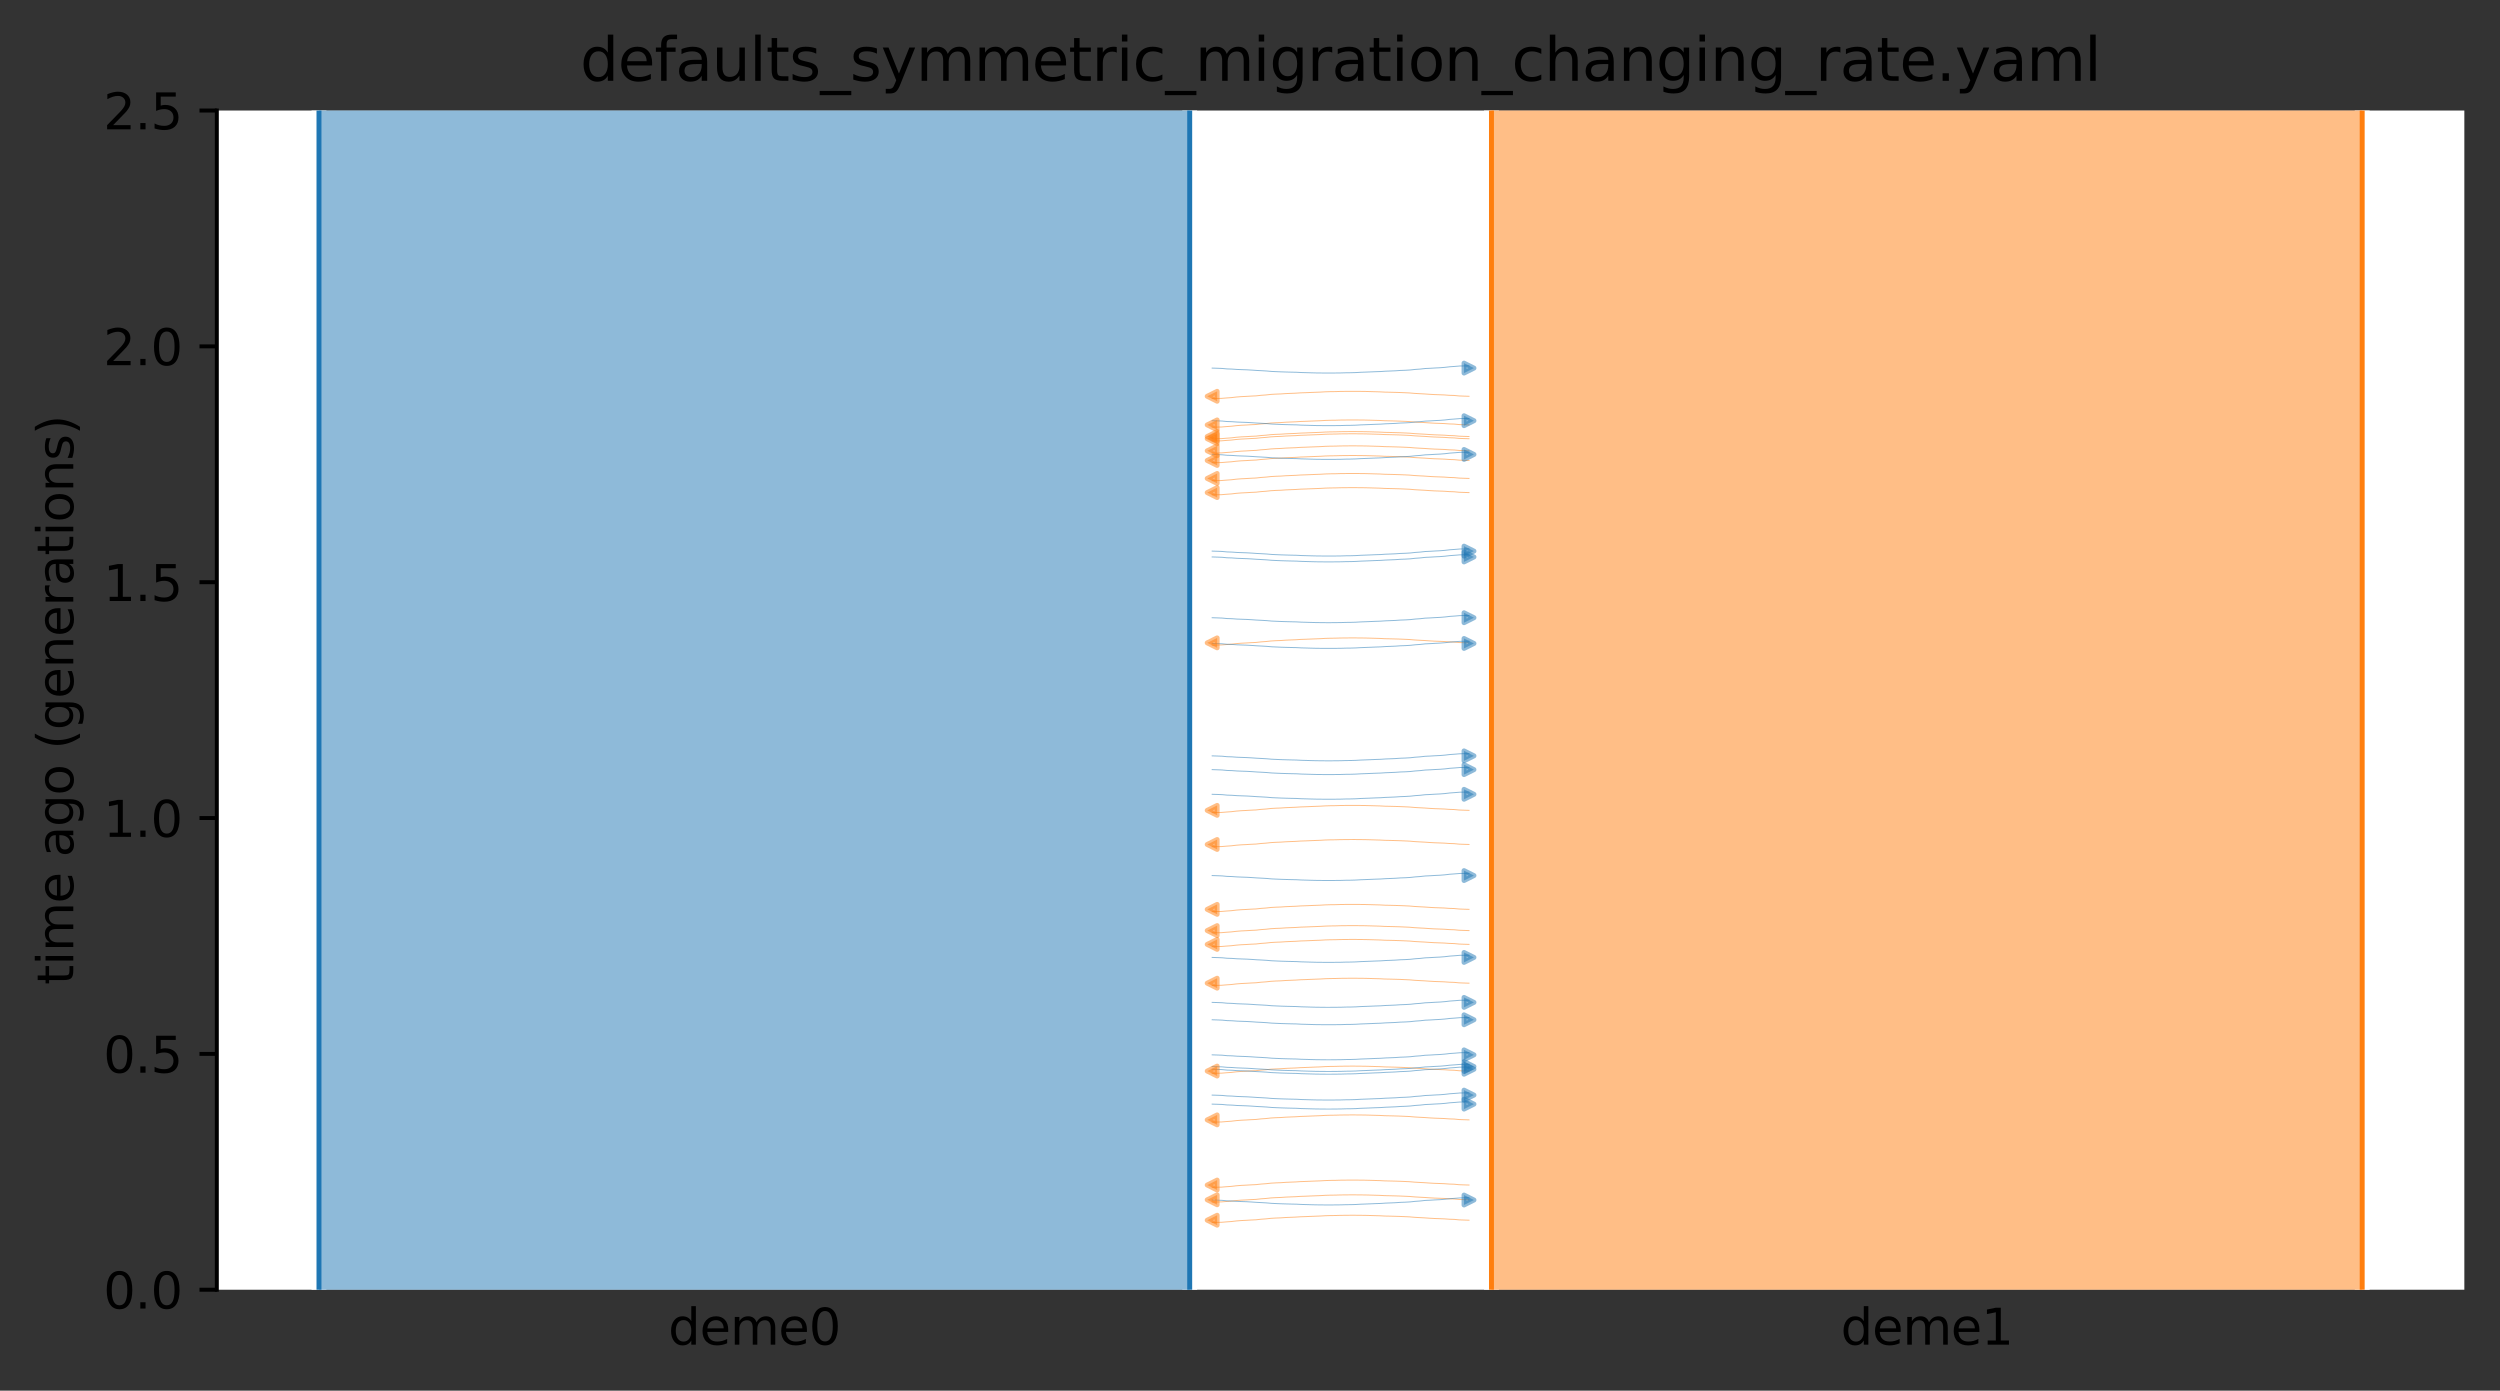 <?xml version="1.0" encoding="utf-8" standalone="no"?>
<!DOCTYPE svg PUBLIC "-//W3C//DTD SVG 1.1//EN"
  "http://www.w3.org/Graphics/SVG/1.1/DTD/svg11.dtd">
<svg xmlns:xlink="http://www.w3.org/1999/xlink" width="504.8pt" height="280.8pt" viewBox="0 0 504.8 280.8" xmlns="http://www.w3.org/2000/svg" version="1.1">
 <rect x="0" y="0" width="504.8" height="280.8" fill="#333333" stroke="none"/>
 <defs>
  <style type="text/css">*{stroke-linejoin: round; stroke-linecap: butt}</style>
 </defs>
 <g id="figure_1">
  <g id="patch_1">
   <path d="M 0 280.8 
L 504.8 280.8 
L 504.8 0 
L 0 0 
L 0 280.8 
z
" style="fill: none"/>
  </g>
  <g id="axes_1">
   <g id="patch_2">
    <path d="M 43.781 260.422 
L 497.6 260.422 
L 497.6 22.318 
L 43.781 22.318 
z
" style="fill: #ffffff"/>
   </g>
   <path d="M 296.619 163.627 
L 295.619 163.595 
L 294.619 163.558 
L 293.619 163.461 
L 292.619 163.428 
L 291.619 163.354 
L 290.619 163.316 
L 289.619 163.28 
L 288.619 163.223 
L 287.619 163.152 
L 286.619 163.1 
L 285.619 163.041 
L 284.619 162.953 
L 283.619 162.907 
L 282.619 162.864 
L 281.619 162.834 
L 280.619 162.808 
L 279.619 162.787 
L 278.619 162.732 
L 277.619 162.704 
L 276.619 162.675 
L 275.619 162.649 
L 274.619 162.638 
L 273.619 162.628 
L 272.619 162.628 
L 271.619 162.638 
L 270.619 162.649 
L 269.619 162.68 
L 268.619 162.692 
L 267.619 162.722 
L 266.619 162.781 
L 265.619 162.819 
L 264.619 162.858 
L 263.619 162.9 
L 262.619 162.933 
L 261.619 163 
L 260.619 163.04 
L 259.619 163.082 
L 258.619 163.153 
L 257.619 163.189 
L 256.619 163.248 
L 255.619 163.359 
L 254.619 163.429 
L 253.619 163.542 
L 252.619 163.588 
L 251.619 163.649 
L 250.619 163.698 
L 249.619 163.778 
L 248.619 163.897 
L 247.619 163.967 
L 246.619 164.05 
L 244.762 164.084 
" clip-path="url(#p1069239ec4)" style="fill: none; stroke: #ff7f0e; stroke-opacity: 0.5; stroke-width: 0.2; stroke-linecap: square"/>
   <path d="M 296.619 96.606 
L 295.619 96.574 
L 294.619 96.537 
L 293.619 96.44 
L 292.619 96.407 
L 291.619 96.333 
L 290.619 96.295 
L 289.619 96.259 
L 288.619 96.202 
L 287.619 96.131 
L 286.619 96.079 
L 285.619 96.02 
L 284.619 95.932 
L 283.619 95.886 
L 282.619 95.844 
L 281.619 95.813 
L 280.619 95.787 
L 279.619 95.766 
L 278.619 95.711 
L 277.619 95.684 
L 276.619 95.654 
L 275.619 95.628 
L 274.619 95.617 
L 273.619 95.607 
L 272.619 95.607 
L 271.619 95.617 
L 270.619 95.628 
L 269.619 95.659 
L 268.619 95.671 
L 267.619 95.701 
L 266.619 95.761 
L 265.619 95.798 
L 264.619 95.837 
L 263.619 95.879 
L 262.619 95.912 
L 261.619 95.979 
L 260.619 96.019 
L 259.619 96.061 
L 258.619 96.132 
L 257.619 96.168 
L 256.619 96.227 
L 255.619 96.338 
L 254.619 96.408 
L 253.619 96.521 
L 252.619 96.567 
L 251.619 96.628 
L 250.619 96.677 
L 249.619 96.758 
L 248.619 96.876 
L 247.619 96.946 
L 246.619 97.03 
L 244.762 97.063 
" clip-path="url(#p1069239ec4)" style="fill: none; stroke: #ff7f0e; stroke-opacity: 0.5; stroke-width: 0.2; stroke-linecap: square"/>
   <path d="M 296.619 129.807 
L 295.619 129.775 
L 294.619 129.738 
L 293.619 129.64 
L 292.619 129.608 
L 291.619 129.534 
L 290.619 129.496 
L 289.619 129.46 
L 288.619 129.403 
L 287.619 129.332 
L 286.619 129.28 
L 285.619 129.221 
L 284.619 129.133 
L 283.619 129.087 
L 282.619 129.044 
L 281.619 129.014 
L 280.619 128.988 
L 279.619 128.967 
L 278.619 128.912 
L 277.619 128.884 
L 276.619 128.855 
L 275.619 128.829 
L 274.619 128.818 
L 273.619 128.808 
L 272.619 128.808 
L 271.619 128.818 
L 270.619 128.829 
L 269.619 128.86 
L 268.619 128.872 
L 267.619 128.902 
L 266.619 128.961 
L 265.619 128.999 
L 264.619 129.038 
L 263.619 129.08 
L 262.619 129.113 
L 261.619 129.18 
L 260.619 129.219 
L 259.619 129.262 
L 258.619 129.333 
L 257.619 129.369 
L 256.619 129.428 
L 255.619 129.538 
L 254.619 129.609 
L 253.619 129.722 
L 252.619 129.768 
L 251.619 129.829 
L 250.619 129.878 
L 249.619 129.958 
L 248.619 130.077 
L 247.619 130.147 
L 246.619 130.23 
L 244.762 130.264 
" clip-path="url(#p1069239ec4)" style="fill: none; stroke: #ff7f0e; stroke-opacity: 0.5; stroke-width: 0.2; stroke-linecap: square"/>
   <path d="M 296.619 88.143 
L 295.619 88.112 
L 294.619 88.075 
L 293.619 87.977 
L 292.619 87.945 
L 291.619 87.871 
L 290.619 87.832 
L 289.619 87.797 
L 288.619 87.739 
L 287.619 87.669 
L 286.619 87.617 
L 285.619 87.558 
L 284.619 87.47 
L 283.619 87.423 
L 282.619 87.381 
L 281.619 87.351 
L 280.619 87.324 
L 279.619 87.303 
L 278.619 87.249 
L 277.619 87.221 
L 276.619 87.191 
L 275.619 87.166 
L 274.619 87.155 
L 273.619 87.145 
L 272.619 87.145 
L 271.619 87.154 
L 270.619 87.166 
L 269.619 87.197 
L 268.619 87.208 
L 267.619 87.238 
L 266.619 87.298 
L 265.619 87.335 
L 264.619 87.374 
L 263.619 87.417 
L 262.619 87.45 
L 261.619 87.517 
L 260.619 87.556 
L 259.619 87.599 
L 258.619 87.669 
L 257.619 87.706 
L 256.619 87.764 
L 255.619 87.875 
L 254.619 87.946 
L 253.619 88.059 
L 252.619 88.104 
L 251.619 88.166 
L 250.619 88.214 
L 249.619 88.295 
L 248.619 88.414 
L 247.619 88.484 
L 246.619 88.567 
L 244.762 88.6 
" clip-path="url(#p1069239ec4)" style="fill: none; stroke: #ff7f0e; stroke-opacity: 0.5; stroke-width: 0.2; stroke-linecap: square"/>
   <path d="M 296.619 85.797 
L 295.619 85.766 
L 294.619 85.729 
L 293.619 85.631 
L 292.619 85.599 
L 291.619 85.525 
L 290.619 85.486 
L 289.619 85.451 
L 288.619 85.393 
L 287.619 85.323 
L 286.619 85.271 
L 285.619 85.212 
L 284.619 85.124 
L 283.619 85.077 
L 282.619 85.035 
L 281.619 85.004 
L 280.619 84.978 
L 279.619 84.957 
L 278.619 84.903 
L 277.619 84.875 
L 276.619 84.845 
L 275.619 84.82 
L 274.619 84.809 
L 273.619 84.799 
L 272.619 84.799 
L 271.619 84.808 
L 270.619 84.82 
L 269.619 84.851 
L 268.619 84.862 
L 267.619 84.892 
L 266.619 84.952 
L 265.619 84.989 
L 264.619 85.028 
L 263.619 85.071 
L 262.619 85.104 
L 261.619 85.171 
L 260.619 85.21 
L 259.619 85.253 
L 258.619 85.323 
L 257.619 85.36 
L 256.619 85.418 
L 255.619 85.529 
L 254.619 85.6 
L 253.619 85.713 
L 252.619 85.758 
L 251.619 85.82 
L 250.619 85.868 
L 249.619 85.949 
L 248.619 86.068 
L 247.619 86.138 
L 246.619 86.221 
L 244.762 86.254 
" clip-path="url(#p1069239ec4)" style="fill: none; stroke: #ff7f0e; stroke-opacity: 0.5; stroke-width: 0.2; stroke-linecap: square"/>
   <path d="M 296.619 92.977 
L 295.619 92.946 
L 294.619 92.909 
L 293.619 92.811 
L 292.619 92.778 
L 291.619 92.705 
L 290.619 92.666 
L 289.619 92.631 
L 288.619 92.573 
L 287.619 92.503 
L 286.619 92.451 
L 285.619 92.392 
L 284.619 92.303 
L 283.619 92.257 
L 282.619 92.215 
L 281.619 92.184 
L 280.619 92.158 
L 279.619 92.137 
L 278.619 92.083 
L 277.619 92.055 
L 276.619 92.025 
L 275.619 92 
L 274.619 91.989 
L 273.619 91.978 
L 272.619 91.979 
L 271.619 91.988 
L 270.619 92 
L 269.619 92.031 
L 268.619 92.042 
L 267.619 92.072 
L 266.619 92.132 
L 265.619 92.169 
L 264.619 92.208 
L 263.619 92.251 
L 262.619 92.283 
L 261.619 92.351 
L 260.619 92.39 
L 259.619 92.433 
L 258.619 92.503 
L 257.619 92.54 
L 256.619 92.598 
L 255.619 92.709 
L 254.619 92.78 
L 253.619 92.892 
L 252.619 92.938 
L 251.619 93 
L 250.619 93.048 
L 249.619 93.129 
L 248.619 93.247 
L 247.619 93.318 
L 246.619 93.401 
L 244.762 93.434 
" clip-path="url(#p1069239ec4)" style="fill: none; stroke: #ff7f0e; stroke-opacity: 0.5; stroke-width: 0.2; stroke-linecap: square"/>
   <path d="M 296.619 88.587 
L 295.619 88.556 
L 294.619 88.519 
L 293.619 88.421 
L 292.619 88.389 
L 291.619 88.315 
L 290.619 88.277 
L 289.619 88.241 
L 288.619 88.184 
L 287.619 88.113 
L 286.619 88.061 
L 285.619 88.002 
L 284.619 87.914 
L 283.619 87.868 
L 282.619 87.825 
L 281.619 87.795 
L 280.619 87.769 
L 279.619 87.747 
L 278.619 87.693 
L 277.619 87.665 
L 276.619 87.636 
L 275.619 87.61 
L 274.619 87.599 
L 273.619 87.589 
L 272.619 87.589 
L 271.619 87.599 
L 270.619 87.61 
L 269.619 87.641 
L 268.619 87.652 
L 267.619 87.682 
L 266.619 87.742 
L 265.619 87.779 
L 264.619 87.819 
L 263.619 87.861 
L 262.619 87.894 
L 261.619 87.961 
L 260.619 88 
L 259.619 88.043 
L 258.619 88.114 
L 257.619 88.15 
L 256.619 88.208 
L 255.619 88.319 
L 254.619 88.39 
L 253.619 88.503 
L 252.619 88.549 
L 251.619 88.61 
L 250.619 88.658 
L 249.619 88.739 
L 248.619 88.858 
L 247.619 88.928 
L 246.619 89.011 
L 244.762 89.044 
" clip-path="url(#p1069239ec4)" style="fill: none; stroke: #ff7f0e; stroke-opacity: 0.5; stroke-width: 0.2; stroke-linecap: square"/>
   <path d="M 296.619 99.464 
L 295.619 99.432 
L 294.619 99.395 
L 293.619 99.297 
L 292.619 99.265 
L 291.619 99.191 
L 290.619 99.153 
L 289.619 99.117 
L 288.619 99.06 
L 287.619 98.989 
L 286.619 98.937 
L 285.619 98.878 
L 284.619 98.79 
L 283.619 98.744 
L 282.619 98.701 
L 281.619 98.671 
L 280.619 98.645 
L 279.619 98.624 
L 278.619 98.569 
L 277.619 98.541 
L 276.619 98.512 
L 275.619 98.486 
L 274.619 98.475 
L 273.619 98.465 
L 272.619 98.465 
L 271.619 98.475 
L 270.619 98.486 
L 269.619 98.517 
L 268.619 98.528 
L 267.619 98.559 
L 266.619 98.618 
L 265.619 98.656 
L 264.619 98.695 
L 263.619 98.737 
L 262.619 98.77 
L 261.619 98.837 
L 260.619 98.876 
L 259.619 98.919 
L 258.619 98.99 
L 257.619 99.026 
L 256.619 99.084 
L 255.619 99.195 
L 254.619 99.266 
L 253.619 99.379 
L 252.619 99.425 
L 251.619 99.486 
L 250.619 99.535 
L 249.619 99.615 
L 248.619 99.734 
L 247.619 99.804 
L 246.619 99.887 
L 244.762 99.921 
" clip-path="url(#p1069239ec4)" style="fill: none; stroke: #ff7f0e; stroke-opacity: 0.5; stroke-width: 0.2; stroke-linecap: square"/>
   <path d="M 296.619 80.017 
L 295.619 79.986 
L 294.619 79.949 
L 293.619 79.851 
L 292.619 79.819 
L 291.619 79.745 
L 290.619 79.707 
L 289.619 79.671 
L 288.619 79.614 
L 287.619 79.543 
L 286.619 79.491 
L 285.619 79.432 
L 284.619 79.344 
L 283.619 79.298 
L 282.619 79.255 
L 281.619 79.225 
L 280.619 79.199 
L 279.619 79.177 
L 278.619 79.123 
L 277.619 79.095 
L 276.619 79.066 
L 275.619 79.04 
L 274.619 79.029 
L 273.619 79.019 
L 272.619 79.019 
L 271.619 79.029 
L 270.619 79.04 
L 269.619 79.071 
L 268.619 79.082 
L 267.619 79.112 
L 266.619 79.172 
L 265.619 79.209 
L 264.619 79.249 
L 263.619 79.291 
L 262.619 79.324 
L 261.619 79.391 
L 260.619 79.43 
L 259.619 79.473 
L 258.619 79.544 
L 257.619 79.58 
L 256.619 79.638 
L 255.619 79.749 
L 254.619 79.82 
L 253.619 79.933 
L 252.619 79.979 
L 251.619 80.04 
L 250.619 80.088 
L 249.619 80.169 
L 248.619 80.288 
L 247.619 80.358 
L 246.619 80.441 
L 244.762 80.474 
" clip-path="url(#p1069239ec4)" style="fill: none; stroke: #ff7f0e; stroke-opacity: 0.5; stroke-width: 0.2; stroke-linecap: square"/>
   <path d="M 296.619 91.025 
L 295.619 90.993 
L 294.619 90.956 
L 293.619 90.859 
L 292.619 90.826 
L 291.619 90.753 
L 290.619 90.714 
L 289.619 90.679 
L 288.619 90.621 
L 287.619 90.551 
L 286.619 90.499 
L 285.619 90.439 
L 284.619 90.351 
L 283.619 90.305 
L 282.619 90.263 
L 281.619 90.232 
L 280.619 90.206 
L 279.619 90.185 
L 278.619 90.131 
L 277.619 90.103 
L 276.619 90.073 
L 275.619 90.047 
L 274.619 90.036 
L 273.619 90.026 
L 272.619 90.026 
L 271.619 90.036 
L 270.619 90.048 
L 269.619 90.079 
L 268.619 90.09 
L 267.619 90.12 
L 266.619 90.18 
L 265.619 90.217 
L 264.619 90.256 
L 263.619 90.298 
L 262.619 90.331 
L 261.619 90.399 
L 260.619 90.438 
L 259.619 90.48 
L 258.619 90.551 
L 257.619 90.587 
L 256.619 90.646 
L 255.619 90.757 
L 254.619 90.827 
L 253.619 90.94 
L 252.619 90.986 
L 251.619 91.047 
L 250.619 91.096 
L 249.619 91.177 
L 248.619 91.295 
L 247.619 91.365 
L 246.619 91.449 
L 244.762 91.482 
" clip-path="url(#p1069239ec4)" style="fill: none; stroke: #ff7f0e; stroke-opacity: 0.5; stroke-width: 0.2; stroke-linecap: square"/>
   <path d="M 244.762 91.76 
L 245.762 91.792 
L 246.762 91.829 
L 247.762 91.927 
L 248.762 91.959 
L 249.762 92.033 
L 250.762 92.071 
L 251.762 92.107 
L 252.762 92.164 
L 253.762 92.235 
L 254.762 92.287 
L 255.762 92.346 
L 256.762 92.434 
L 257.762 92.48 
L 258.762 92.523 
L 259.762 92.553 
L 260.762 92.579 
L 261.762 92.6 
L 262.762 92.655 
L 263.762 92.683 
L 264.762 92.712 
L 265.762 92.738 
L 266.762 92.749 
L 267.762 92.759 
L 268.762 92.759 
L 269.762 92.749 
L 270.762 92.738 
L 271.762 92.707 
L 272.762 92.695 
L 273.762 92.665 
L 274.762 92.606 
L 275.762 92.568 
L 276.762 92.529 
L 277.762 92.487 
L 278.762 92.454 
L 279.762 92.387 
L 280.762 92.348 
L 281.762 92.305 
L 282.762 92.234 
L 283.762 92.198 
L 284.762 92.14 
L 285.762 92.029 
L 286.762 91.958 
L 287.762 91.845 
L 288.762 91.799 
L 289.762 91.738 
L 290.762 91.689 
L 291.762 91.609 
L 292.762 91.49 
L 293.762 91.42 
L 294.762 91.337 
L 296.619 91.303 
" clip-path="url(#p1069239ec4)" style="fill: none; stroke: #1f77b4; stroke-opacity: 0.5; stroke-width: 0.2; stroke-linecap: square"/>
   <path d="M 244.762 84.948 
L 245.762 84.979 
L 246.762 85.016 
L 247.762 85.114 
L 248.762 85.147 
L 249.762 85.22 
L 250.762 85.259 
L 251.762 85.294 
L 252.762 85.352 
L 253.762 85.422 
L 254.762 85.474 
L 255.762 85.533 
L 256.762 85.622 
L 257.762 85.668 
L 258.762 85.71 
L 259.762 85.741 
L 260.762 85.767 
L 261.762 85.788 
L 262.762 85.842 
L 263.762 85.87 
L 264.762 85.9 
L 265.762 85.925 
L 266.762 85.936 
L 267.762 85.947 
L 268.762 85.946 
L 269.762 85.937 
L 270.762 85.925 
L 271.762 85.894 
L 272.762 85.883 
L 273.762 85.853 
L 274.762 85.793 
L 275.762 85.756 
L 276.762 85.717 
L 277.762 85.674 
L 278.762 85.642 
L 279.762 85.574 
L 280.762 85.535 
L 281.762 85.492 
L 282.762 85.422 
L 283.762 85.385 
L 284.762 85.327 
L 285.762 85.216 
L 286.762 85.145 
L 287.762 85.032 
L 288.762 84.987 
L 289.762 84.925 
L 290.762 84.877 
L 291.762 84.796 
L 292.762 84.678 
L 293.762 84.607 
L 294.762 84.524 
L 296.619 84.491 
" clip-path="url(#p1069239ec4)" style="fill: none; stroke: #1f77b4; stroke-opacity: 0.5; stroke-width: 0.2; stroke-linecap: square"/>
   <path d="M 244.762 160.385 
L 245.762 160.416 
L 246.762 160.453 
L 247.762 160.551 
L 248.762 160.583 
L 249.762 160.657 
L 250.762 160.696 
L 251.762 160.731 
L 252.762 160.789 
L 253.762 160.859 
L 254.762 160.911 
L 255.762 160.97 
L 256.762 161.058 
L 257.762 161.105 
L 258.762 161.147 
L 259.762 161.177 
L 260.762 161.203 
L 261.762 161.225 
L 262.762 161.279 
L 263.762 161.307 
L 264.762 161.337 
L 265.762 161.362 
L 266.762 161.373 
L 267.762 161.383 
L 268.762 161.383 
L 269.762 161.374 
L 270.762 161.362 
L 271.762 161.331 
L 272.762 161.32 
L 273.762 161.29 
L 274.762 161.23 
L 275.762 161.193 
L 276.762 161.154 
L 277.762 161.111 
L 278.762 161.078 
L 279.762 161.011 
L 280.762 160.972 
L 281.762 160.929 
L 282.762 160.859 
L 283.762 160.822 
L 284.762 160.764 
L 285.762 160.653 
L 286.762 160.582 
L 287.762 160.469 
L 288.762 160.423 
L 289.762 160.362 
L 290.762 160.314 
L 291.762 160.233 
L 292.762 160.114 
L 293.762 160.044 
L 294.762 159.961 
L 296.619 159.928 
" clip-path="url(#p1069239ec4)" style="fill: none; stroke: #1f77b4; stroke-opacity: 0.5; stroke-width: 0.2; stroke-linecap: square"/>
   <path d="M 244.762 129.925 
L 245.762 129.957 
L 246.762 129.994 
L 247.762 130.092 
L 248.762 130.124 
L 249.762 130.198 
L 250.762 130.236 
L 251.762 130.272 
L 252.762 130.329 
L 253.762 130.4 
L 254.762 130.452 
L 255.762 130.511 
L 256.762 130.599 
L 257.762 130.645 
L 258.762 130.688 
L 259.762 130.718 
L 260.762 130.744 
L 261.762 130.765 
L 262.762 130.82 
L 263.762 130.848 
L 264.762 130.877 
L 265.762 130.903 
L 266.762 130.914 
L 267.762 130.924 
L 268.762 130.924 
L 269.762 130.914 
L 270.762 130.903 
L 271.762 130.872 
L 272.762 130.86 
L 273.762 130.83 
L 274.762 130.771 
L 275.762 130.733 
L 276.762 130.694 
L 277.762 130.652 
L 278.762 130.619 
L 279.762 130.552 
L 280.762 130.513 
L 281.762 130.47 
L 282.762 130.399 
L 283.762 130.363 
L 284.762 130.304 
L 285.762 130.194 
L 286.762 130.123 
L 287.762 130.01 
L 288.762 129.964 
L 289.762 129.903 
L 290.762 129.854 
L 291.762 129.774 
L 292.762 129.655 
L 293.762 129.585 
L 294.762 129.502 
L 296.619 129.468 
" clip-path="url(#p1069239ec4)" style="fill: none; stroke: #1f77b4; stroke-opacity: 0.5; stroke-width: 0.2; stroke-linecap: square"/>
   <path d="M 244.762 74.326 
L 245.762 74.358 
L 246.762 74.395 
L 247.762 74.492 
L 248.762 74.525 
L 249.762 74.598 
L 250.762 74.637 
L 251.762 74.672 
L 252.762 74.73 
L 253.762 74.8 
L 254.762 74.852 
L 255.762 74.912 
L 256.762 75 
L 257.762 75.046 
L 258.762 75.088 
L 259.762 75.119 
L 260.762 75.145 
L 261.762 75.166 
L 262.762 75.22 
L 263.762 75.248 
L 264.762 75.278 
L 265.762 75.304 
L 266.762 75.315 
L 267.762 75.325 
L 268.762 75.325 
L 269.762 75.315 
L 270.762 75.303 
L 271.762 75.272 
L 272.762 75.261 
L 273.762 75.231 
L 274.762 75.171 
L 275.762 75.134 
L 276.762 75.095 
L 277.762 75.053 
L 278.762 75.02 
L 279.762 74.952 
L 280.762 74.913 
L 281.762 74.871 
L 282.762 74.8 
L 283.762 74.764 
L 284.762 74.705 
L 285.762 74.594 
L 286.762 74.524 
L 287.762 74.411 
L 288.762 74.365 
L 289.762 74.304 
L 290.762 74.255 
L 291.762 74.174 
L 292.762 74.056 
L 293.762 73.986 
L 294.762 73.902 
L 296.619 73.869 
" clip-path="url(#p1069239ec4)" style="fill: none; stroke: #1f77b4; stroke-opacity: 0.5; stroke-width: 0.2; stroke-linecap: square"/>
   <path d="M 244.762 112.46 
L 245.762 112.491 
L 246.762 112.528 
L 247.762 112.626 
L 248.762 112.658 
L 249.762 112.732 
L 250.762 112.77 
L 251.762 112.806 
L 252.762 112.863 
L 253.762 112.934 
L 254.762 112.986 
L 255.762 113.045 
L 256.762 113.133 
L 257.762 113.179 
L 258.762 113.222 
L 259.762 113.252 
L 260.762 113.278 
L 261.762 113.299 
L 262.762 113.354 
L 263.762 113.382 
L 264.762 113.411 
L 265.762 113.437 
L 266.762 113.448 
L 267.762 113.458 
L 268.762 113.458 
L 269.762 113.448 
L 270.762 113.437 
L 271.762 113.406 
L 272.762 113.395 
L 273.762 113.364 
L 274.762 113.305 
L 275.762 113.268 
L 276.762 113.228 
L 277.762 113.186 
L 278.762 113.153 
L 279.762 113.086 
L 280.762 113.047 
L 281.762 113.004 
L 282.762 112.933 
L 283.762 112.897 
L 284.762 112.839 
L 285.762 112.728 
L 286.762 112.657 
L 287.762 112.544 
L 288.762 112.498 
L 289.762 112.437 
L 290.762 112.388 
L 291.762 112.308 
L 292.762 112.189 
L 293.762 112.119 
L 294.762 112.036 
L 296.619 112.003 
" clip-path="url(#p1069239ec4)" style="fill: none; stroke: #1f77b4; stroke-opacity: 0.5; stroke-width: 0.2; stroke-linecap: square"/>
   <path d="M 244.762 124.731 
L 245.762 124.763 
L 246.762 124.8 
L 247.762 124.897 
L 248.762 124.93 
L 249.762 125.003 
L 250.762 125.042 
L 251.762 125.077 
L 252.762 125.135 
L 253.762 125.205 
L 254.762 125.257 
L 255.762 125.316 
L 256.762 125.405 
L 257.762 125.451 
L 258.762 125.493 
L 259.762 125.524 
L 260.762 125.55 
L 261.762 125.571 
L 262.762 125.625 
L 263.762 125.653 
L 264.762 125.683 
L 265.762 125.708 
L 266.762 125.72 
L 267.762 125.73 
L 268.762 125.73 
L 269.762 125.72 
L 270.762 125.708 
L 271.762 125.677 
L 272.762 125.666 
L 273.762 125.636 
L 274.762 125.576 
L 275.762 125.539 
L 276.762 125.5 
L 277.762 125.458 
L 278.762 125.425 
L 279.762 125.357 
L 280.762 125.318 
L 281.762 125.276 
L 282.762 125.205 
L 283.762 125.169 
L 284.762 125.11 
L 285.762 124.999 
L 286.762 124.929 
L 287.762 124.816 
L 288.762 124.77 
L 289.762 124.709 
L 290.762 124.66 
L 291.762 124.579 
L 292.762 124.461 
L 293.762 124.391 
L 294.762 124.307 
L 296.619 124.274 
" clip-path="url(#p1069239ec4)" style="fill: none; stroke: #1f77b4; stroke-opacity: 0.5; stroke-width: 0.2; stroke-linecap: square"/>
   <path d="M 244.762 152.626 
L 245.762 152.657 
L 246.762 152.694 
L 247.762 152.792 
L 248.762 152.824 
L 249.762 152.898 
L 250.762 152.937 
L 251.762 152.972 
L 252.762 153.03 
L 253.762 153.1 
L 254.762 153.152 
L 255.762 153.211 
L 256.762 153.299 
L 257.762 153.346 
L 258.762 153.388 
L 259.762 153.418 
L 260.762 153.444 
L 261.762 153.466 
L 262.762 153.52 
L 263.762 153.548 
L 264.762 153.578 
L 265.762 153.603 
L 266.762 153.614 
L 267.762 153.624 
L 268.762 153.624 
L 269.762 153.615 
L 270.762 153.603 
L 271.762 153.572 
L 272.762 153.561 
L 273.762 153.531 
L 274.762 153.471 
L 275.762 153.434 
L 276.762 153.395 
L 277.762 153.352 
L 278.762 153.319 
L 279.762 153.252 
L 280.762 153.213 
L 281.762 153.17 
L 282.762 153.1 
L 283.762 153.063 
L 284.762 153.005 
L 285.762 152.894 
L 286.762 152.823 
L 287.762 152.71 
L 288.762 152.664 
L 289.762 152.603 
L 290.762 152.555 
L 291.762 152.474 
L 292.762 152.355 
L 293.762 152.285 
L 294.762 152.202 
L 296.619 152.169 
" clip-path="url(#p1069239ec4)" style="fill: none; stroke: #1f77b4; stroke-opacity: 0.5; stroke-width: 0.2; stroke-linecap: square"/>
   <path d="M 244.762 155.404 
L 245.762 155.435 
L 246.762 155.472 
L 247.762 155.57 
L 248.762 155.602 
L 249.762 155.676 
L 250.762 155.714 
L 251.762 155.75 
L 252.762 155.807 
L 253.762 155.878 
L 254.762 155.93 
L 255.762 155.989 
L 256.762 156.077 
L 257.762 156.123 
L 258.762 156.166 
L 259.762 156.196 
L 260.762 156.222 
L 261.762 156.243 
L 262.762 156.298 
L 263.762 156.326 
L 264.762 156.355 
L 265.762 156.381 
L 266.762 156.392 
L 267.762 156.402 
L 268.762 156.402 
L 269.762 156.392 
L 270.762 156.381 
L 271.762 156.35 
L 272.762 156.339 
L 273.762 156.308 
L 274.762 156.249 
L 275.762 156.212 
L 276.762 156.172 
L 277.762 156.13 
L 278.762 156.097 
L 279.762 156.03 
L 280.762 155.991 
L 281.762 155.948 
L 282.762 155.877 
L 283.762 155.841 
L 284.762 155.783 
L 285.762 155.672 
L 286.762 155.601 
L 287.762 155.488 
L 288.762 155.442 
L 289.762 155.381 
L 290.762 155.333 
L 291.762 155.252 
L 292.762 155.133 
L 293.762 155.063 
L 294.762 154.98 
L 296.619 154.947 
" clip-path="url(#p1069239ec4)" style="fill: none; stroke: #1f77b4; stroke-opacity: 0.5; stroke-width: 0.2; stroke-linecap: square"/>
   <path d="M 244.762 111.279 
L 245.762 111.31 
L 246.762 111.347 
L 247.762 111.445 
L 248.762 111.478 
L 249.762 111.551 
L 250.762 111.59 
L 251.762 111.625 
L 252.762 111.683 
L 253.762 111.753 
L 254.762 111.805 
L 255.762 111.864 
L 256.762 111.953 
L 257.762 111.999 
L 258.762 112.041 
L 259.762 112.072 
L 260.762 112.098 
L 261.762 112.119 
L 262.762 112.173 
L 263.762 112.201 
L 264.762 112.231 
L 265.762 112.256 
L 266.762 112.267 
L 267.762 112.278 
L 268.762 112.277 
L 269.762 112.268 
L 270.762 112.256 
L 271.762 112.225 
L 272.762 112.214 
L 273.762 112.184 
L 274.762 112.124 
L 275.762 112.087 
L 276.762 112.048 
L 277.762 112.005 
L 278.762 111.973 
L 279.762 111.905 
L 280.762 111.866 
L 281.762 111.823 
L 282.762 111.753 
L 283.762 111.716 
L 284.762 111.658 
L 285.762 111.547 
L 286.762 111.476 
L 287.762 111.363 
L 288.762 111.318 
L 289.762 111.256 
L 290.762 111.208 
L 291.762 111.127 
L 292.762 111.009 
L 293.762 110.938 
L 294.762 110.855 
L 296.619 110.822 
" clip-path="url(#p1069239ec4)" style="fill: none; stroke: #1f77b4; stroke-opacity: 0.5; stroke-width: 0.2; stroke-linecap: square"/>
   <path d="M 296.619 183.617 
L 295.619 183.586 
L 294.619 183.549 
L 293.619 183.451 
L 292.619 183.419 
L 291.619 183.345 
L 290.619 183.306 
L 289.619 183.271 
L 288.619 183.213 
L 287.619 183.143 
L 286.619 183.091 
L 285.619 183.032 
L 284.619 182.944 
L 283.619 182.897 
L 282.619 182.855 
L 281.619 182.824 
L 280.619 182.798 
L 279.619 182.777 
L 278.619 182.723 
L 277.619 182.695 
L 276.619 182.665 
L 275.619 182.64 
L 274.619 182.629 
L 273.619 182.619 
L 272.619 182.619 
L 271.619 182.628 
L 270.619 182.64 
L 269.619 182.671 
L 268.619 182.682 
L 267.619 182.712 
L 266.619 182.772 
L 265.619 182.809 
L 264.619 182.848 
L 263.619 182.891 
L 262.619 182.924 
L 261.619 182.991 
L 260.619 183.03 
L 259.619 183.073 
L 258.619 183.143 
L 257.619 183.18 
L 256.619 183.238 
L 255.619 183.349 
L 254.619 183.42 
L 253.619 183.533 
L 252.619 183.578 
L 251.619 183.64 
L 250.619 183.688 
L 249.619 183.769 
L 248.619 183.888 
L 247.619 183.958 
L 246.619 184.041 
L 244.762 184.074 
" clip-path="url(#p1069239ec4)" style="fill: none; stroke: #ff7f0e; stroke-opacity: 0.5; stroke-width: 0.2; stroke-linecap: square"/>
   <path d="M 296.619 239.283 
L 295.619 239.252 
L 294.619 239.215 
L 293.619 239.117 
L 292.619 239.085 
L 291.619 239.011 
L 290.619 238.972 
L 289.619 238.937 
L 288.619 238.879 
L 287.619 238.809 
L 286.619 238.757 
L 285.619 238.698 
L 284.619 238.61 
L 283.619 238.564 
L 282.619 238.521 
L 281.619 238.491 
L 280.619 238.465 
L 279.619 238.443 
L 278.619 238.389 
L 277.619 238.361 
L 276.619 238.331 
L 275.619 238.306 
L 274.619 238.295 
L 273.619 238.285 
L 272.619 238.285 
L 271.619 238.294 
L 270.619 238.306 
L 269.619 238.337 
L 268.619 238.348 
L 267.619 238.378 
L 266.619 238.438 
L 265.619 238.475 
L 264.619 238.514 
L 263.619 238.557 
L 262.619 238.59 
L 261.619 238.657 
L 260.619 238.696 
L 259.619 238.739 
L 258.619 238.809 
L 257.619 238.846 
L 256.619 238.904 
L 255.619 239.015 
L 254.619 239.086 
L 253.619 239.199 
L 252.619 239.245 
L 251.619 239.306 
L 250.619 239.354 
L 249.619 239.435 
L 248.619 239.554 
L 247.619 239.624 
L 246.619 239.707 
L 244.762 239.74 
" clip-path="url(#p1069239ec4)" style="fill: none; stroke: #ff7f0e; stroke-opacity: 0.5; stroke-width: 0.2; stroke-linecap: square"/>
   <path d="M 296.619 170.516 
L 295.619 170.485 
L 294.619 170.448 
L 293.619 170.35 
L 292.619 170.317 
L 291.619 170.244 
L 290.619 170.205 
L 289.619 170.17 
L 288.619 170.112 
L 287.619 170.042 
L 286.619 169.99 
L 285.619 169.931 
L 284.619 169.842 
L 283.619 169.796 
L 282.619 169.754 
L 281.619 169.723 
L 280.619 169.697 
L 279.619 169.676 
L 278.619 169.622 
L 277.619 169.594 
L 276.619 169.564 
L 275.619 169.539 
L 274.619 169.528 
L 273.619 169.517 
L 272.619 169.518 
L 271.619 169.527 
L 270.619 169.539 
L 269.619 169.57 
L 268.619 169.581 
L 267.619 169.611 
L 266.619 169.671 
L 265.619 169.708 
L 264.619 169.747 
L 263.619 169.79 
L 262.619 169.822 
L 261.619 169.89 
L 260.619 169.929 
L 259.619 169.972 
L 258.619 170.042 
L 257.619 170.079 
L 256.619 170.137 
L 255.619 170.248 
L 254.619 170.319 
L 253.619 170.432 
L 252.619 170.477 
L 251.619 170.539 
L 250.619 170.587 
L 249.619 170.668 
L 248.619 170.786 
L 247.619 170.857 
L 246.619 170.94 
L 244.762 170.973 
" clip-path="url(#p1069239ec4)" style="fill: none; stroke: #ff7f0e; stroke-opacity: 0.5; stroke-width: 0.2; stroke-linecap: square"/>
   <path d="M 296.619 216.271 
L 295.619 216.24 
L 294.619 216.203 
L 293.619 216.105 
L 292.619 216.073 
L 291.619 215.999 
L 290.619 215.961 
L 289.619 215.925 
L 288.619 215.867 
L 287.619 215.797 
L 286.619 215.745 
L 285.619 215.686 
L 284.619 215.598 
L 283.619 215.552 
L 282.619 215.509 
L 281.619 215.479 
L 280.619 215.453 
L 279.619 215.431 
L 278.619 215.377 
L 277.619 215.349 
L 276.619 215.319 
L 275.619 215.294 
L 274.619 215.283 
L 273.619 215.273 
L 272.619 215.273 
L 271.619 215.282 
L 270.619 215.294 
L 269.619 215.325 
L 268.619 215.336 
L 267.619 215.366 
L 266.619 215.426 
L 265.619 215.463 
L 264.619 215.502 
L 263.619 215.545 
L 262.619 215.578 
L 261.619 215.645 
L 260.619 215.684 
L 259.619 215.727 
L 258.619 215.797 
L 257.619 215.834 
L 256.619 215.892 
L 255.619 216.003 
L 254.619 216.074 
L 253.619 216.187 
L 252.619 216.233 
L 251.619 216.294 
L 250.619 216.342 
L 249.619 216.423 
L 248.619 216.542 
L 247.619 216.612 
L 246.619 216.695 
L 244.762 216.728 
" clip-path="url(#p1069239ec4)" style="fill: none; stroke: #ff7f0e; stroke-opacity: 0.5; stroke-width: 0.2; stroke-linecap: square"/>
   <path d="M 296.619 190.692 
L 295.619 190.661 
L 294.619 190.624 
L 293.619 190.526 
L 292.619 190.493 
L 291.619 190.42 
L 290.619 190.381 
L 289.619 190.346 
L 288.619 190.288 
L 287.619 190.218 
L 286.619 190.166 
L 285.619 190.107 
L 284.619 190.018 
L 283.619 189.972 
L 282.619 189.93 
L 281.619 189.899 
L 280.619 189.873 
L 279.619 189.852 
L 278.619 189.798 
L 277.619 189.77 
L 276.619 189.74 
L 275.619 189.715 
L 274.619 189.704 
L 273.619 189.693 
L 272.619 189.694 
L 271.619 189.703 
L 270.619 189.715 
L 269.619 189.746 
L 268.619 189.757 
L 267.619 189.787 
L 266.619 189.847 
L 265.619 189.884 
L 264.619 189.923 
L 263.619 189.966 
L 262.619 189.998 
L 261.619 190.066 
L 260.619 190.105 
L 259.619 190.148 
L 258.619 190.218 
L 257.619 190.255 
L 256.619 190.313 
L 255.619 190.424 
L 254.619 190.495 
L 253.619 190.608 
L 252.619 190.653 
L 251.619 190.715 
L 250.619 190.763 
L 249.619 190.844 
L 248.619 190.962 
L 247.619 191.033 
L 246.619 191.116 
L 244.762 191.149 
" clip-path="url(#p1069239ec4)" style="fill: none; stroke: #ff7f0e; stroke-opacity: 0.5; stroke-width: 0.2; stroke-linecap: square"/>
   <path d="M 296.619 242.263 
L 295.619 242.232 
L 294.619 242.195 
L 293.619 242.097 
L 292.619 242.065 
L 291.619 241.991 
L 290.619 241.953 
L 289.619 241.917 
L 288.619 241.859 
L 287.619 241.789 
L 286.619 241.737 
L 285.619 241.678 
L 284.619 241.59 
L 283.619 241.544 
L 282.619 241.501 
L 281.619 241.471 
L 280.619 241.445 
L 279.619 241.423 
L 278.619 241.369 
L 277.619 241.341 
L 276.619 241.311 
L 275.619 241.286 
L 274.619 241.275 
L 273.619 241.265 
L 272.619 241.265 
L 271.619 241.274 
L 270.619 241.286 
L 269.619 241.317 
L 268.619 241.328 
L 267.619 241.358 
L 266.619 241.418 
L 265.619 241.455 
L 264.619 241.494 
L 263.619 241.537 
L 262.619 241.57 
L 261.619 241.637 
L 260.619 241.676 
L 259.619 241.719 
L 258.619 241.789 
L 257.619 241.826 
L 256.619 241.884 
L 255.619 241.995 
L 254.619 242.066 
L 253.619 242.179 
L 252.619 242.225 
L 251.619 242.286 
L 250.619 242.334 
L 249.619 242.415 
L 248.619 242.534 
L 247.619 242.604 
L 246.619 242.687 
L 244.762 242.72 
" clip-path="url(#p1069239ec4)" style="fill: none; stroke: #ff7f0e; stroke-opacity: 0.5; stroke-width: 0.2; stroke-linecap: square"/>
   <path d="M 296.619 198.525 
L 295.619 198.493 
L 294.619 198.456 
L 293.619 198.359 
L 292.619 198.326 
L 291.619 198.252 
L 290.619 198.214 
L 289.619 198.178 
L 288.619 198.121 
L 287.619 198.05 
L 286.619 197.998 
L 285.619 197.939 
L 284.619 197.851 
L 283.619 197.805 
L 282.619 197.762 
L 281.619 197.732 
L 280.619 197.706 
L 279.619 197.685 
L 278.619 197.63 
L 277.619 197.602 
L 276.619 197.573 
L 275.619 197.547 
L 274.619 197.536 
L 273.619 197.526 
L 272.619 197.526 
L 271.619 197.536 
L 270.619 197.547 
L 269.619 197.578 
L 268.619 197.59 
L 267.619 197.62 
L 266.619 197.68 
L 265.619 197.717 
L 264.619 197.756 
L 263.619 197.798 
L 262.619 197.831 
L 261.619 197.898 
L 260.619 197.938 
L 259.619 197.98 
L 258.619 198.051 
L 257.619 198.087 
L 256.619 198.146 
L 255.619 198.257 
L 254.619 198.327 
L 253.619 198.44 
L 252.619 198.486 
L 251.619 198.547 
L 250.619 198.596 
L 249.619 198.677 
L 248.619 198.795 
L 247.619 198.865 
L 246.619 198.949 
L 244.762 198.982 
" clip-path="url(#p1069239ec4)" style="fill: none; stroke: #ff7f0e; stroke-opacity: 0.5; stroke-width: 0.2; stroke-linecap: square"/>
   <path d="M 296.619 226.124 
L 295.619 226.093 
L 294.619 226.056 
L 293.619 225.958 
L 292.619 225.926 
L 291.619 225.852 
L 290.619 225.814 
L 289.619 225.778 
L 288.619 225.721 
L 287.619 225.65 
L 286.619 225.598 
L 285.619 225.539 
L 284.619 225.451 
L 283.619 225.405 
L 282.619 225.362 
L 281.619 225.332 
L 280.619 225.306 
L 279.619 225.284 
L 278.619 225.23 
L 277.619 225.202 
L 276.619 225.173 
L 275.619 225.147 
L 274.619 225.136 
L 273.619 225.126 
L 272.619 225.126 
L 271.619 225.136 
L 270.619 225.147 
L 269.619 225.178 
L 268.619 225.189 
L 267.619 225.219 
L 266.619 225.279 
L 265.619 225.316 
L 264.619 225.356 
L 263.619 225.398 
L 262.619 225.431 
L 261.619 225.498 
L 260.619 225.537 
L 259.619 225.58 
L 258.619 225.651 
L 257.619 225.687 
L 256.619 225.745 
L 255.619 225.856 
L 254.619 225.927 
L 253.619 226.04 
L 252.619 226.086 
L 251.619 226.147 
L 250.619 226.195 
L 249.619 226.276 
L 248.619 226.395 
L 247.619 226.465 
L 246.619 226.548 
L 244.762 226.581 
" clip-path="url(#p1069239ec4)" style="fill: none; stroke: #ff7f0e; stroke-opacity: 0.5; stroke-width: 0.2; stroke-linecap: square"/>
   <path d="M 296.619 246.384 
L 295.619 246.352 
L 294.619 246.315 
L 293.619 246.218 
L 292.619 246.185 
L 291.619 246.111 
L 290.619 246.073 
L 289.619 246.037 
L 288.619 245.98 
L 287.619 245.909 
L 286.619 245.857 
L 285.619 245.798 
L 284.619 245.71 
L 283.619 245.664 
L 282.619 245.622 
L 281.619 245.591 
L 280.619 245.565 
L 279.619 245.544 
L 278.619 245.489 
L 277.619 245.462 
L 276.619 245.432 
L 275.619 245.406 
L 274.619 245.395 
L 273.619 245.385 
L 272.619 245.385 
L 271.619 245.395 
L 270.619 245.406 
L 269.619 245.437 
L 268.619 245.449 
L 267.619 245.479 
L 266.619 245.539 
L 265.619 245.576 
L 264.619 245.615 
L 263.619 245.657 
L 262.619 245.69 
L 261.619 245.757 
L 260.619 245.797 
L 259.619 245.839 
L 258.619 245.91 
L 257.619 245.946 
L 256.619 246.005 
L 255.619 246.116 
L 254.619 246.186 
L 253.619 246.299 
L 252.619 246.345 
L 251.619 246.406 
L 250.619 246.455 
L 249.619 246.536 
L 248.619 246.654 
L 247.619 246.724 
L 246.619 246.808 
L 244.762 246.841 
" clip-path="url(#p1069239ec4)" style="fill: none; stroke: #ff7f0e; stroke-opacity: 0.5; stroke-width: 0.2; stroke-linecap: square"/>
   <path d="M 296.619 187.903 
L 295.619 187.871 
L 294.619 187.834 
L 293.619 187.737 
L 292.619 187.704 
L 291.619 187.63 
L 290.619 187.592 
L 289.619 187.556 
L 288.619 187.499 
L 287.619 187.428 
L 286.619 187.376 
L 285.619 187.317 
L 284.619 187.229 
L 283.619 187.183 
L 282.619 187.14 
L 281.619 187.11 
L 280.619 187.084 
L 279.619 187.063 
L 278.619 187.008 
L 277.619 186.98 
L 276.619 186.951 
L 275.619 186.925 
L 274.619 186.914 
L 273.619 186.904 
L 272.619 186.904 
L 271.619 186.914 
L 270.619 186.925 
L 269.619 186.956 
L 268.619 186.968 
L 267.619 186.998 
L 266.619 187.057 
L 265.619 187.095 
L 264.619 187.134 
L 263.619 187.176 
L 262.619 187.209 
L 261.619 187.276 
L 260.619 187.316 
L 259.619 187.358 
L 258.619 187.429 
L 257.619 187.465 
L 256.619 187.524 
L 255.619 187.635 
L 254.619 187.705 
L 253.619 187.818 
L 252.619 187.864 
L 251.619 187.925 
L 250.619 187.974 
L 249.619 188.055 
L 248.619 188.173 
L 247.619 188.243 
L 246.619 188.327 
L 244.762 188.36 
" clip-path="url(#p1069239ec4)" style="fill: none; stroke: #ff7f0e; stroke-opacity: 0.5; stroke-width: 0.2; stroke-linecap: square"/>
   <path d="M 244.762 215.904 
L 245.762 215.936 
L 246.762 215.973 
L 247.762 216.071 
L 248.762 216.103 
L 249.762 216.177 
L 250.762 216.215 
L 251.762 216.251 
L 252.762 216.308 
L 253.762 216.379 
L 254.762 216.431 
L 255.762 216.49 
L 256.762 216.578 
L 257.762 216.624 
L 258.762 216.667 
L 259.762 216.697 
L 260.762 216.723 
L 261.762 216.744 
L 262.762 216.799 
L 263.762 216.827 
L 264.762 216.856 
L 265.762 216.882 
L 266.762 216.893 
L 267.762 216.903 
L 268.762 216.903 
L 269.762 216.893 
L 270.762 216.882 
L 271.762 216.851 
L 272.762 216.839 
L 273.762 216.809 
L 274.762 216.75 
L 275.762 216.712 
L 276.762 216.673 
L 277.762 216.631 
L 278.762 216.598 
L 279.762 216.531 
L 280.762 216.492 
L 281.762 216.449 
L 282.762 216.378 
L 283.762 216.342 
L 284.762 216.283 
L 285.762 216.173 
L 286.762 216.102 
L 287.762 215.989 
L 288.762 215.943 
L 289.762 215.882 
L 290.762 215.833 
L 291.762 215.753 
L 292.762 215.634 
L 293.762 215.564 
L 294.762 215.481 
L 296.619 215.447 
" clip-path="url(#p1069239ec4)" style="fill: none; stroke: #1f77b4; stroke-opacity: 0.5; stroke-width: 0.2; stroke-linecap: square"/>
   <path d="M 244.762 202.402 
L 245.762 202.433 
L 246.762 202.47 
L 247.762 202.568 
L 248.762 202.601 
L 249.762 202.674 
L 250.762 202.713 
L 251.762 202.748 
L 252.762 202.806 
L 253.762 202.876 
L 254.762 202.928 
L 255.762 202.987 
L 256.762 203.076 
L 257.762 203.122 
L 258.762 203.164 
L 259.762 203.195 
L 260.762 203.221 
L 261.762 203.242 
L 262.762 203.296 
L 263.762 203.324 
L 264.762 203.354 
L 265.762 203.379 
L 266.762 203.39 
L 267.762 203.401 
L 268.762 203.4 
L 269.762 203.391 
L 270.762 203.379 
L 271.762 203.348 
L 272.762 203.337 
L 273.762 203.307 
L 274.762 203.247 
L 275.762 203.21 
L 276.762 203.171 
L 277.762 203.128 
L 278.762 203.096 
L 279.762 203.028 
L 280.762 202.989 
L 281.762 202.946 
L 282.762 202.876 
L 283.762 202.839 
L 284.762 202.781 
L 285.762 202.67 
L 286.762 202.599 
L 287.762 202.486 
L 288.762 202.441 
L 289.762 202.379 
L 290.762 202.331 
L 291.762 202.25 
L 292.762 202.132 
L 293.762 202.061 
L 294.762 201.978 
L 296.619 201.945 
" clip-path="url(#p1069239ec4)" style="fill: none; stroke: #1f77b4; stroke-opacity: 0.5; stroke-width: 0.2; stroke-linecap: square"/>
   <path d="M 244.762 242.307 
L 245.762 242.338 
L 246.762 242.375 
L 247.762 242.473 
L 248.762 242.506 
L 249.762 242.579 
L 250.762 242.618 
L 251.762 242.653 
L 252.762 242.711 
L 253.762 242.781 
L 254.762 242.833 
L 255.762 242.892 
L 256.762 242.981 
L 257.762 243.027 
L 258.762 243.069 
L 259.762 243.1 
L 260.762 243.126 
L 261.762 243.147 
L 262.762 243.201 
L 263.762 243.229 
L 264.762 243.259 
L 265.762 243.284 
L 266.762 243.295 
L 267.762 243.306 
L 268.762 243.305 
L 269.762 243.296 
L 270.762 243.284 
L 271.762 243.253 
L 272.762 243.242 
L 273.762 243.212 
L 274.762 243.152 
L 275.762 243.115 
L 276.762 243.076 
L 277.762 243.033 
L 278.762 243.001 
L 279.762 242.933 
L 280.762 242.894 
L 281.762 242.851 
L 282.762 242.781 
L 283.762 242.744 
L 284.762 242.686 
L 285.762 242.575 
L 286.762 242.504 
L 287.762 242.391 
L 288.762 242.346 
L 289.762 242.284 
L 290.762 242.236 
L 291.762 242.155 
L 292.762 242.037 
L 293.762 241.966 
L 294.762 241.883 
L 296.619 241.85 
" clip-path="url(#p1069239ec4)" style="fill: none; stroke: #1f77b4; stroke-opacity: 0.5; stroke-width: 0.2; stroke-linecap: square"/>
   <path d="M 244.762 215.352 
L 245.762 215.384 
L 246.762 215.421 
L 247.762 215.518 
L 248.762 215.551 
L 249.762 215.624 
L 250.762 215.663 
L 251.762 215.698 
L 252.762 215.756 
L 253.762 215.826 
L 254.762 215.878 
L 255.762 215.937 
L 256.762 216.026 
L 257.762 216.072 
L 258.762 216.114 
L 259.762 216.145 
L 260.762 216.171 
L 261.762 216.192 
L 262.762 216.246 
L 263.762 216.274 
L 264.762 216.304 
L 265.762 216.329 
L 266.762 216.341 
L 267.762 216.351 
L 268.762 216.351 
L 269.762 216.341 
L 270.762 216.329 
L 271.762 216.298 
L 272.762 216.287 
L 273.762 216.257 
L 274.762 216.197 
L 275.762 216.16 
L 276.762 216.121 
L 277.762 216.079 
L 278.762 216.046 
L 279.762 215.978 
L 280.762 215.939 
L 281.762 215.897 
L 282.762 215.826 
L 283.762 215.79 
L 284.762 215.731 
L 285.762 215.62 
L 286.762 215.55 
L 287.762 215.437 
L 288.762 215.391 
L 289.762 215.33 
L 290.762 215.281 
L 291.762 215.2 
L 292.762 215.082 
L 293.762 215.012 
L 294.762 214.928 
L 296.619 214.895 
" clip-path="url(#p1069239ec4)" style="fill: none; stroke: #1f77b4; stroke-opacity: 0.5; stroke-width: 0.2; stroke-linecap: square"/>
   <path d="M 244.762 212.995 
L 245.762 213.027 
L 246.762 213.063 
L 247.762 213.161 
L 248.762 213.194 
L 249.762 213.267 
L 250.762 213.306 
L 251.762 213.341 
L 252.762 213.399 
L 253.762 213.469 
L 254.762 213.521 
L 255.762 213.58 
L 256.762 213.669 
L 257.762 213.715 
L 258.762 213.757 
L 259.762 213.788 
L 260.762 213.814 
L 261.762 213.835 
L 262.762 213.889 
L 263.762 213.917 
L 264.762 213.947 
L 265.762 213.972 
L 266.762 213.984 
L 267.762 213.994 
L 268.762 213.994 
L 269.762 213.984 
L 270.762 213.972 
L 271.762 213.941 
L 272.762 213.93 
L 273.762 213.9 
L 274.762 213.84 
L 275.762 213.803 
L 276.762 213.764 
L 277.762 213.722 
L 278.762 213.689 
L 279.762 213.621 
L 280.762 213.582 
L 281.762 213.54 
L 282.762 213.469 
L 283.762 213.433 
L 284.762 213.374 
L 285.762 213.263 
L 286.762 213.193 
L 287.762 213.08 
L 288.762 213.034 
L 289.762 212.973 
L 290.762 212.924 
L 291.762 212.843 
L 292.762 212.725 
L 293.762 212.655 
L 294.762 212.571 
L 296.619 212.538 
" clip-path="url(#p1069239ec4)" style="fill: none; stroke: #1f77b4; stroke-opacity: 0.5; stroke-width: 0.2; stroke-linecap: square"/>
   <path d="M 244.762 222.944 
L 245.762 222.976 
L 246.762 223.013 
L 247.762 223.11 
L 248.762 223.143 
L 249.762 223.217 
L 250.762 223.255 
L 251.762 223.291 
L 252.762 223.348 
L 253.762 223.419 
L 254.762 223.47 
L 255.762 223.53 
L 256.762 223.618 
L 257.762 223.664 
L 258.762 223.706 
L 259.762 223.737 
L 260.762 223.763 
L 261.762 223.784 
L 262.762 223.839 
L 263.762 223.866 
L 264.762 223.896 
L 265.762 223.922 
L 266.762 223.933 
L 267.762 223.943 
L 268.762 223.943 
L 269.762 223.933 
L 270.762 223.922 
L 271.762 223.89 
L 272.762 223.879 
L 273.762 223.849 
L 274.762 223.789 
L 275.762 223.752 
L 276.762 223.713 
L 277.762 223.671 
L 278.762 223.638 
L 279.762 223.571 
L 280.762 223.531 
L 281.762 223.489 
L 282.762 223.418 
L 283.762 223.382 
L 284.762 223.323 
L 285.762 223.212 
L 286.762 223.142 
L 287.762 223.029 
L 288.762 222.983 
L 289.762 222.922 
L 290.762 222.873 
L 291.762 222.792 
L 292.762 222.674 
L 293.762 222.604 
L 294.762 222.52 
L 296.619 222.487 
" clip-path="url(#p1069239ec4)" style="fill: none; stroke: #1f77b4; stroke-opacity: 0.5; stroke-width: 0.2; stroke-linecap: square"/>
   <path d="M 244.762 176.794 
L 245.762 176.825 
L 246.762 176.862 
L 247.762 176.96 
L 248.762 176.993 
L 249.762 177.066 
L 250.762 177.105 
L 251.762 177.14 
L 252.762 177.198 
L 253.762 177.268 
L 254.762 177.32 
L 255.762 177.379 
L 256.762 177.468 
L 257.762 177.514 
L 258.762 177.556 
L 259.762 177.587 
L 260.762 177.613 
L 261.762 177.634 
L 262.762 177.688 
L 263.762 177.716 
L 264.762 177.746 
L 265.762 177.771 
L 266.762 177.783 
L 267.762 177.793 
L 268.762 177.792 
L 269.762 177.783 
L 270.762 177.771 
L 271.762 177.74 
L 272.762 177.729 
L 273.762 177.699 
L 274.762 177.639 
L 275.762 177.602 
L 276.762 177.563 
L 277.762 177.52 
L 278.762 177.488 
L 279.762 177.42 
L 280.762 177.381 
L 281.762 177.338 
L 282.762 177.268 
L 283.762 177.232 
L 284.762 177.173 
L 285.762 177.062 
L 286.762 176.991 
L 287.762 176.879 
L 288.762 176.833 
L 289.762 176.771 
L 290.762 176.723 
L 291.762 176.642 
L 292.762 176.524 
L 293.762 176.453 
L 294.762 176.37 
L 296.619 176.337 
" clip-path="url(#p1069239ec4)" style="fill: none; stroke: #1f77b4; stroke-opacity: 0.5; stroke-width: 0.2; stroke-linecap: square"/>
   <path d="M 244.762 221.121 
L 245.762 221.153 
L 246.762 221.19 
L 247.762 221.288 
L 248.762 221.32 
L 249.762 221.394 
L 250.762 221.432 
L 251.762 221.468 
L 252.762 221.525 
L 253.762 221.596 
L 254.762 221.648 
L 255.762 221.707 
L 256.762 221.795 
L 257.762 221.841 
L 258.762 221.884 
L 259.762 221.914 
L 260.762 221.94 
L 261.762 221.961 
L 262.762 222.016 
L 263.762 222.044 
L 264.762 222.073 
L 265.762 222.099 
L 266.762 222.11 
L 267.762 222.12 
L 268.762 222.12 
L 269.762 222.11 
L 270.762 222.099 
L 271.762 222.068 
L 272.762 222.057 
L 273.762 222.026 
L 274.762 221.967 
L 275.762 221.929 
L 276.762 221.89 
L 277.762 221.848 
L 278.762 221.815 
L 279.762 221.748 
L 280.762 221.709 
L 281.762 221.666 
L 282.762 221.595 
L 283.762 221.559 
L 284.762 221.501 
L 285.762 221.39 
L 286.762 221.319 
L 287.762 221.206 
L 288.762 221.16 
L 289.762 221.099 
L 290.762 221.05 
L 291.762 220.97 
L 292.762 220.851 
L 293.762 220.781 
L 294.762 220.698 
L 296.619 220.664 
" clip-path="url(#p1069239ec4)" style="fill: none; stroke: #1f77b4; stroke-opacity: 0.5; stroke-width: 0.2; stroke-linecap: square"/>
   <path d="M 244.762 193.323 
L 245.762 193.355 
L 246.762 193.392 
L 247.762 193.489 
L 248.762 193.522 
L 249.762 193.596 
L 250.762 193.634 
L 251.762 193.67 
L 252.762 193.727 
L 253.762 193.798 
L 254.762 193.849 
L 255.762 193.909 
L 256.762 193.997 
L 257.762 194.043 
L 258.762 194.085 
L 259.762 194.116 
L 260.762 194.142 
L 261.762 194.163 
L 262.762 194.218 
L 263.762 194.245 
L 264.762 194.275 
L 265.762 194.301 
L 266.762 194.312 
L 267.762 194.322 
L 268.762 194.322 
L 269.762 194.312 
L 270.762 194.301 
L 271.762 194.269 
L 272.762 194.258 
L 273.762 194.228 
L 274.762 194.168 
L 275.762 194.131 
L 276.762 194.092 
L 277.762 194.05 
L 278.762 194.017 
L 279.762 193.95 
L 280.762 193.91 
L 281.762 193.868 
L 282.762 193.797 
L 283.762 193.761 
L 284.762 193.702 
L 285.762 193.591 
L 286.762 193.521 
L 287.762 193.408 
L 288.762 193.362 
L 289.762 193.301 
L 290.762 193.252 
L 291.762 193.171 
L 292.762 193.053 
L 293.762 192.983 
L 294.762 192.899 
L 296.619 192.866 
" clip-path="url(#p1069239ec4)" style="fill: none; stroke: #1f77b4; stroke-opacity: 0.5; stroke-width: 0.2; stroke-linecap: square"/>
   <path d="M 244.762 205.913 
L 245.762 205.945 
L 246.762 205.982 
L 247.762 206.079 
L 248.762 206.112 
L 249.762 206.186 
L 250.762 206.224 
L 251.762 206.259 
L 252.762 206.317 
L 253.762 206.388 
L 254.762 206.439 
L 255.762 206.499 
L 256.762 206.587 
L 257.762 206.633 
L 258.762 206.675 
L 259.762 206.706 
L 260.762 206.732 
L 261.762 206.753 
L 262.762 206.807 
L 263.762 206.835 
L 264.762 206.865 
L 265.762 206.891 
L 266.762 206.902 
L 267.762 206.912 
L 268.762 206.912 
L 269.762 206.902 
L 270.762 206.891 
L 271.762 206.859 
L 272.762 206.848 
L 273.762 206.818 
L 274.762 206.758 
L 275.762 206.721 
L 276.762 206.682 
L 277.762 206.64 
L 278.762 206.607 
L 279.762 206.539 
L 280.762 206.5 
L 281.762 206.458 
L 282.762 206.387 
L 283.762 206.351 
L 284.762 206.292 
L 285.762 206.181 
L 286.762 206.111 
L 287.762 205.998 
L 288.762 205.952 
L 289.762 205.891 
L 290.762 205.842 
L 291.762 205.761 
L 292.762 205.643 
L 293.762 205.573 
L 294.762 205.489 
L 296.619 205.456 
" clip-path="url(#p1069239ec4)" style="fill: none; stroke: #1f77b4; stroke-opacity: 0.5; stroke-width: 0.2; stroke-linecap: square"/>
   <g id="patch_3">
    <path d="M 64.409 22.318 
L 64.409 260.422 
M 240.224 22.318 
L 240.224 260.422 
" clip-path="url(#p1069239ec4)" style="fill: none; stroke: #ffffff; stroke-width: 3; stroke-linejoin: miter"/>
    <path d="M 64.409 22.318 
L 64.409 260.422 
M 240.224 22.318 
L 240.224 260.422 
" clip-path="url(#p1069239ec4)" style="fill: none; stroke: #1f77b4; stroke-linejoin: miter"/>
    <g id="PolyCollection_1">
     <path d="M 240.224 22.318 
L 64.409 22.318 
L 64.409 260.422 
L 240.224 260.422 
L 240.224 260.422 
L 240.224 22.318 
z
" clip-path="url(#p1069239ec4)" style="fill: #1f77b4; fill-opacity: 0.5"/>
    </g>
    <g id="patch_4">
     <path d="M 301.157 22.318 
L 301.157 260.422 
M 476.972 22.318 
L 476.972 260.422 
" clip-path="url(#p1069239ec4)" style="fill: none; stroke: #ffffff; stroke-width: 3; stroke-linejoin: miter"/>
     <path d="M 301.157 22.318 
L 301.157 260.422 
M 476.972 22.318 
L 476.972 260.422 
" clip-path="url(#p1069239ec4)" style="fill: none; stroke: #ff7f0e; stroke-linejoin: miter"/>
     <g id="PolyCollection_2">
      <path d="M 476.972 22.318 
L 301.157 22.318 
L 301.157 260.422 
L 476.972 260.422 
L 476.972 260.422 
L 476.972 22.318 
z
" clip-path="url(#p1069239ec4)" style="fill: #ff7f0e; fill-opacity: 0.5"/>
     </g>
     <g id="matplotlib.axis_1">
      <g id="xtick_1">
       <g id="line2d_1"/>
       <g id="text_1">
        <!-- deme0 -->
        <g transform="translate(134.938 271.52)scale(0.1 -0.1)">
         <defs>
          <path id="DejaVuSans-64" d="M 2906 2969 
L 2906 4863 
L 3481 4863 
L 3481 0 
L 2906 0 
L 2906 525 
Q 2725 213 2448 61 
Q 2172 -91 1784 -91 
Q 1150 -91 751 415 
Q 353 922 353 1747 
Q 353 2572 751 3078 
Q 1150 3584 1784 3584 
Q 2172 3584 2448 3432 
Q 2725 3281 2906 2969 
z
M 947 1747 
Q 947 1113 1208 752 
Q 1469 391 1925 391 
Q 2381 391 2643 752 
Q 2906 1113 2906 1747 
Q 2906 2381 2643 2742 
Q 2381 3103 1925 3103 
Q 1469 3103 1208 2742 
Q 947 2381 947 1747 
z
" transform="scale(0.016)"/>
          <path id="DejaVuSans-65" d="M 3597 1894 
L 3597 1613 
L 953 1613 
Q 991 1019 1311 708 
Q 1631 397 2203 397 
Q 2534 397 2845 478 
Q 3156 559 3463 722 
L 3463 178 
Q 3153 47 2828 -22 
Q 2503 -91 2169 -91 
Q 1331 -91 842 396 
Q 353 884 353 1716 
Q 353 2575 817 3079 
Q 1281 3584 2069 3584 
Q 2775 3584 3186 3129 
Q 3597 2675 3597 1894 
z
M 3022 2063 
Q 3016 2534 2758 2815 
Q 2500 3097 2075 3097 
Q 1594 3097 1305 2825 
Q 1016 2553 972 2059 
L 3022 2063 
z
" transform="scale(0.016)"/>
          <path id="DejaVuSans-6d" d="M 3328 2828 
Q 3544 3216 3844 3400 
Q 4144 3584 4550 3584 
Q 5097 3584 5394 3201 
Q 5691 2819 5691 2113 
L 5691 0 
L 5113 0 
L 5113 2094 
Q 5113 2597 4934 2840 
Q 4756 3084 4391 3084 
Q 3944 3084 3684 2787 
Q 3425 2491 3425 1978 
L 3425 0 
L 2847 0 
L 2847 2094 
Q 2847 2600 2669 2842 
Q 2491 3084 2119 3084 
Q 1678 3084 1418 2786 
Q 1159 2488 1159 1978 
L 1159 0 
L 581 0 
L 581 3500 
L 1159 3500 
L 1159 2956 
Q 1356 3278 1631 3431 
Q 1906 3584 2284 3584 
Q 2666 3584 2933 3390 
Q 3200 3197 3328 2828 
z
" transform="scale(0.016)"/>
          <path id="DejaVuSans-30" d="M 2034 4250 
Q 1547 4250 1301 3770 
Q 1056 3291 1056 2328 
Q 1056 1369 1301 889 
Q 1547 409 2034 409 
Q 2525 409 2770 889 
Q 3016 1369 3016 2328 
Q 3016 3291 2770 3770 
Q 2525 4250 2034 4250 
z
M 2034 4750 
Q 2819 4750 3233 4129 
Q 3647 3509 3647 2328 
Q 3647 1150 3233 529 
Q 2819 -91 2034 -91 
Q 1250 -91 836 529 
Q 422 1150 422 2328 
Q 422 3509 836 4129 
Q 1250 4750 2034 4750 
z
" transform="scale(0.016)"/>
         </defs>
         <use xlink:href="#DejaVuSans-64"/>
         <use xlink:href="#DejaVuSans-65" x="63.477"/>
         <use xlink:href="#DejaVuSans-6d" x="125"/>
         <use xlink:href="#DejaVuSans-65" x="222.412"/>
         <use xlink:href="#DejaVuSans-30" x="283.936"/>
        </g>
       </g>
      </g>
      <g id="xtick_2">
       <g id="line2d_2"/>
       <g id="text_2">
        <!-- deme1 -->
        <g transform="translate(371.686 271.52)scale(0.1 -0.1)">
         <defs>
          <path id="DejaVuSans-31" d="M 794 531 
L 1825 531 
L 1825 4091 
L 703 3866 
L 703 4441 
L 1819 4666 
L 2450 4666 
L 2450 531 
L 3481 531 
L 3481 0 
L 794 0 
L 794 531 
z
" transform="scale(0.016)"/>
         </defs>
         <use xlink:href="#DejaVuSans-64"/>
         <use xlink:href="#DejaVuSans-65" x="63.477"/>
         <use xlink:href="#DejaVuSans-6d" x="125"/>
         <use xlink:href="#DejaVuSans-65" x="222.412"/>
         <use xlink:href="#DejaVuSans-31" x="283.936"/>
        </g>
       </g>
      </g>
     </g>
     <g id="matplotlib.axis_2">
      <g id="ytick_1">
       <g id="line2d_3">
        <defs>
         <path id="m836453909c" d="M 0 0 
L -3.5 0 
" style="stroke: #000000; stroke-width: 0.8"/>
        </defs>
        <g>
         <use xlink:href="#m836453909c" x="43.781" y="260.422" style="stroke: #000000; stroke-width: 0.8"/>
        </g>
       </g>
       <g id="text_3">
        <!-- 0.0 -->
        <g transform="translate(20.878 264.221)scale(0.1 -0.1)">
         <defs>
          <path id="DejaVuSans-2e" d="M 684 794 
L 1344 794 
L 1344 0 
L 684 0 
L 684 794 
z
" transform="scale(0.016)"/>
         </defs>
         <use xlink:href="#DejaVuSans-30"/>
         <use xlink:href="#DejaVuSans-2e" x="63.623"/>
         <use xlink:href="#DejaVuSans-30" x="95.41"/>
        </g>
       </g>
      </g>
      <g id="ytick_2">
       <g id="line2d_4">
        <g>
         <use xlink:href="#m836453909c" x="43.781" y="212.801" style="stroke: #000000; stroke-width: 0.8"/>
        </g>
       </g>
       <g id="text_4">
        <!-- 0.5 -->
        <g transform="translate(20.878 216.6)scale(0.1 -0.1)">
         <defs>
          <path id="DejaVuSans-35" d="M 691 4666 
L 3169 4666 
L 3169 4134 
L 1269 4134 
L 1269 2991 
Q 1406 3038 1543 3061 
Q 1681 3084 1819 3084 
Q 2600 3084 3056 2656 
Q 3513 2228 3513 1497 
Q 3513 744 3044 326 
Q 2575 -91 1722 -91 
Q 1428 -91 1123 -41 
Q 819 9 494 109 
L 494 744 
Q 775 591 1075 516 
Q 1375 441 1709 441 
Q 2250 441 2565 725 
Q 2881 1009 2881 1497 
Q 2881 1984 2565 2268 
Q 2250 2553 1709 2553 
Q 1456 2553 1204 2497 
Q 953 2441 691 2322 
L 691 4666 
z
" transform="scale(0.016)"/>
         </defs>
         <use xlink:href="#DejaVuSans-30"/>
         <use xlink:href="#DejaVuSans-2e" x="63.623"/>
         <use xlink:href="#DejaVuSans-35" x="95.41"/>
        </g>
       </g>
      </g>
      <g id="ytick_3">
       <g id="line2d_5">
        <g>
         <use xlink:href="#m836453909c" x="43.781" y="165.18" style="stroke: #000000; stroke-width: 0.8"/>
        </g>
       </g>
       <g id="text_5">
        <!-- 1.0 -->
        <g transform="translate(20.878 168.98)scale(0.1 -0.1)">
         <use xlink:href="#DejaVuSans-31"/>
         <use xlink:href="#DejaVuSans-2e" x="63.623"/>
         <use xlink:href="#DejaVuSans-30" x="95.41"/>
        </g>
       </g>
      </g>
      <g id="ytick_4">
       <g id="line2d_6">
        <g>
         <use xlink:href="#m836453909c" x="43.781" y="117.56" style="stroke: #000000; stroke-width: 0.8"/>
        </g>
       </g>
       <g id="text_6">
        <!-- 1.5 -->
        <g transform="translate(20.878 121.359)scale(0.1 -0.1)">
         <use xlink:href="#DejaVuSans-31"/>
         <use xlink:href="#DejaVuSans-2e" x="63.623"/>
         <use xlink:href="#DejaVuSans-35" x="95.41"/>
        </g>
       </g>
      </g>
      <g id="ytick_5">
       <g id="line2d_7">
        <g>
         <use xlink:href="#m836453909c" x="43.781" y="69.939" style="stroke: #000000; stroke-width: 0.8"/>
        </g>
       </g>
       <g id="text_7">
        <!-- 2.0 -->
        <g transform="translate(20.878 73.738)scale(0.1 -0.1)">
         <defs>
          <path id="DejaVuSans-32" d="M 1228 531 
L 3431 531 
L 3431 0 
L 469 0 
L 469 531 
Q 828 903 1448 1529 
Q 2069 2156 2228 2338 
Q 2531 2678 2651 2914 
Q 2772 3150 2772 3378 
Q 2772 3750 2511 3984 
Q 2250 4219 1831 4219 
Q 1534 4219 1204 4116 
Q 875 4013 500 3803 
L 500 4441 
Q 881 4594 1212 4672 
Q 1544 4750 1819 4750 
Q 2544 4750 2975 4387 
Q 3406 4025 3406 3419 
Q 3406 3131 3298 2873 
Q 3191 2616 2906 2266 
Q 2828 2175 2409 1742 
Q 1991 1309 1228 531 
z
" transform="scale(0.016)"/>
         </defs>
         <use xlink:href="#DejaVuSans-32"/>
         <use xlink:href="#DejaVuSans-2e" x="63.623"/>
         <use xlink:href="#DejaVuSans-30" x="95.41"/>
        </g>
       </g>
      </g>
      <g id="ytick_6">
       <g id="line2d_8">
        <g>
         <use xlink:href="#m836453909c" x="43.781" y="22.318" style="stroke: #000000; stroke-width: 0.8"/>
        </g>
       </g>
       <g id="text_8">
        <!-- 2.5 -->
        <g transform="translate(20.878 26.117)scale(0.1 -0.1)">
         <use xlink:href="#DejaVuSans-32"/>
         <use xlink:href="#DejaVuSans-2e" x="63.623"/>
         <use xlink:href="#DejaVuSans-35" x="95.41"/>
        </g>
       </g>
      </g>
      <g id="text_9">
       <!-- time ago (generations) -->
       <g transform="translate(14.798 198.841)rotate(-90)scale(0.1 -0.1)">
        <defs>
         <path id="DejaVuSans-74" d="M 1172 4494 
L 1172 3500 
L 2356 3500 
L 2356 3053 
L 1172 3053 
L 1172 1153 
Q 1172 725 1289 603 
Q 1406 481 1766 481 
L 2356 481 
L 2356 0 
L 1766 0 
Q 1100 0 847 248 
Q 594 497 594 1153 
L 594 3053 
L 172 3053 
L 172 3500 
L 594 3500 
L 594 4494 
L 1172 4494 
z
" transform="scale(0.016)"/>
         <path id="DejaVuSans-69" d="M 603 3500 
L 1178 3500 
L 1178 0 
L 603 0 
L 603 3500 
z
M 603 4863 
L 1178 4863 
L 1178 4134 
L 603 4134 
L 603 4863 
z
" transform="scale(0.016)"/>
         <path id="DejaVuSans-20" transform="scale(0.016)"/>
         <path id="DejaVuSans-61" d="M 2194 1759 
Q 1497 1759 1228 1600 
Q 959 1441 959 1056 
Q 959 750 1161 570 
Q 1363 391 1709 391 
Q 2188 391 2477 730 
Q 2766 1069 2766 1631 
L 2766 1759 
L 2194 1759 
z
M 3341 1997 
L 3341 0 
L 2766 0 
L 2766 531 
Q 2569 213 2275 61 
Q 1981 -91 1556 -91 
Q 1019 -91 701 211 
Q 384 513 384 1019 
Q 384 1609 779 1909 
Q 1175 2209 1959 2209 
L 2766 2209 
L 2766 2266 
Q 2766 2663 2505 2880 
Q 2244 3097 1772 3097 
Q 1472 3097 1187 3025 
Q 903 2953 641 2809 
L 641 3341 
Q 956 3463 1253 3523 
Q 1550 3584 1831 3584 
Q 2591 3584 2966 3190 
Q 3341 2797 3341 1997 
z
" transform="scale(0.016)"/>
         <path id="DejaVuSans-67" d="M 2906 1791 
Q 2906 2416 2648 2759 
Q 2391 3103 1925 3103 
Q 1463 3103 1205 2759 
Q 947 2416 947 1791 
Q 947 1169 1205 825 
Q 1463 481 1925 481 
Q 2391 481 2648 825 
Q 2906 1169 2906 1791 
z
M 3481 434 
Q 3481 -459 3084 -895 
Q 2688 -1331 1869 -1331 
Q 1566 -1331 1297 -1286 
Q 1028 -1241 775 -1147 
L 775 -588 
Q 1028 -725 1275 -790 
Q 1522 -856 1778 -856 
Q 2344 -856 2625 -561 
Q 2906 -266 2906 331 
L 2906 616 
Q 2728 306 2450 153 
Q 2172 0 1784 0 
Q 1141 0 747 490 
Q 353 981 353 1791 
Q 353 2603 747 3093 
Q 1141 3584 1784 3584 
Q 2172 3584 2450 3431 
Q 2728 3278 2906 2969 
L 2906 3500 
L 3481 3500 
L 3481 434 
z
" transform="scale(0.016)"/>
         <path id="DejaVuSans-6f" d="M 1959 3097 
Q 1497 3097 1228 2736 
Q 959 2375 959 1747 
Q 959 1119 1226 758 
Q 1494 397 1959 397 
Q 2419 397 2687 759 
Q 2956 1122 2956 1747 
Q 2956 2369 2687 2733 
Q 2419 3097 1959 3097 
z
M 1959 3584 
Q 2709 3584 3137 3096 
Q 3566 2609 3566 1747 
Q 3566 888 3137 398 
Q 2709 -91 1959 -91 
Q 1206 -91 779 398 
Q 353 888 353 1747 
Q 353 2609 779 3096 
Q 1206 3584 1959 3584 
z
" transform="scale(0.016)"/>
         <path id="DejaVuSans-28" d="M 1984 4856 
Q 1566 4138 1362 3434 
Q 1159 2731 1159 2009 
Q 1159 1288 1364 580 
Q 1569 -128 1984 -844 
L 1484 -844 
Q 1016 -109 783 600 
Q 550 1309 550 2009 
Q 550 2706 781 3412 
Q 1013 4119 1484 4856 
L 1984 4856 
z
" transform="scale(0.016)"/>
         <path id="DejaVuSans-6e" d="M 3513 2113 
L 3513 0 
L 2938 0 
L 2938 2094 
Q 2938 2591 2744 2837 
Q 2550 3084 2163 3084 
Q 1697 3084 1428 2787 
Q 1159 2491 1159 1978 
L 1159 0 
L 581 0 
L 581 3500 
L 1159 3500 
L 1159 2956 
Q 1366 3272 1645 3428 
Q 1925 3584 2291 3584 
Q 2894 3584 3203 3211 
Q 3513 2838 3513 2113 
z
" transform="scale(0.016)"/>
         <path id="DejaVuSans-72" d="M 2631 2963 
Q 2534 3019 2420 3045 
Q 2306 3072 2169 3072 
Q 1681 3072 1420 2755 
Q 1159 2438 1159 1844 
L 1159 0 
L 581 0 
L 581 3500 
L 1159 3500 
L 1159 2956 
Q 1341 3275 1631 3429 
Q 1922 3584 2338 3584 
Q 2397 3584 2469 3576 
Q 2541 3569 2628 3553 
L 2631 2963 
z
" transform="scale(0.016)"/>
         <path id="DejaVuSans-73" d="M 2834 3397 
L 2834 2853 
Q 2591 2978 2328 3040 
Q 2066 3103 1784 3103 
Q 1356 3103 1142 2972 
Q 928 2841 928 2578 
Q 928 2378 1081 2264 
Q 1234 2150 1697 2047 
L 1894 2003 
Q 2506 1872 2764 1633 
Q 3022 1394 3022 966 
Q 3022 478 2636 193 
Q 2250 -91 1575 -91 
Q 1294 -91 989 -36 
Q 684 19 347 128 
L 347 722 
Q 666 556 975 473 
Q 1284 391 1588 391 
Q 1994 391 2212 530 
Q 2431 669 2431 922 
Q 2431 1156 2273 1281 
Q 2116 1406 1581 1522 
L 1381 1569 
Q 847 1681 609 1914 
Q 372 2147 372 2553 
Q 372 3047 722 3315 
Q 1072 3584 1716 3584 
Q 2034 3584 2315 3537 
Q 2597 3491 2834 3397 
z
" transform="scale(0.016)"/>
         <path id="DejaVuSans-29" d="M 513 4856 
L 1013 4856 
Q 1481 4119 1714 3412 
Q 1947 2706 1947 2009 
Q 1947 1309 1714 600 
Q 1481 -109 1013 -844 
L 513 -844 
Q 928 -128 1133 580 
Q 1338 1288 1338 2009 
Q 1338 2731 1133 3434 
Q 928 4138 513 4856 
z
" transform="scale(0.016)"/>
        </defs>
        <use xlink:href="#DejaVuSans-74"/>
        <use xlink:href="#DejaVuSans-69" x="39.209"/>
        <use xlink:href="#DejaVuSans-6d" x="66.992"/>
        <use xlink:href="#DejaVuSans-65" x="164.404"/>
        <use xlink:href="#DejaVuSans-20" x="225.928"/>
        <use xlink:href="#DejaVuSans-61" x="257.715"/>
        <use xlink:href="#DejaVuSans-67" x="318.994"/>
        <use xlink:href="#DejaVuSans-6f" x="382.471"/>
        <use xlink:href="#DejaVuSans-20" x="443.652"/>
        <use xlink:href="#DejaVuSans-28" x="475.439"/>
        <use xlink:href="#DejaVuSans-67" x="514.453"/>
        <use xlink:href="#DejaVuSans-65" x="577.93"/>
        <use xlink:href="#DejaVuSans-6e" x="639.453"/>
        <use xlink:href="#DejaVuSans-65" x="702.832"/>
        <use xlink:href="#DejaVuSans-72" x="764.355"/>
        <use xlink:href="#DejaVuSans-61" x="805.469"/>
        <use xlink:href="#DejaVuSans-74" x="866.748"/>
        <use xlink:href="#DejaVuSans-69" x="905.957"/>
        <use xlink:href="#DejaVuSans-6f" x="933.74"/>
        <use xlink:href="#DejaVuSans-6e" x="994.922"/>
        <use xlink:href="#DejaVuSans-73" x="1058.301"/>
        <use xlink:href="#DejaVuSans-29" x="1110.4"/>
       </g>
      </g>
     </g>
     <path d="M 243.762 163.627 
L 245.762 164.627 
L 245.762 162.627 
z
" clip-path="url(#p1069239ec4)" style="fill: #ff7f0e; fill-opacity: 0.5; stroke: #ff7f0e; stroke-opacity: 0.5; stroke-linejoin: miter"/>
     <path d="M 243.762 96.606 
L 245.762 97.606 
L 245.762 95.606 
z
" clip-path="url(#p1069239ec4)" style="fill: #ff7f0e; fill-opacity: 0.5; stroke: #ff7f0e; stroke-opacity: 0.5; stroke-linejoin: miter"/>
     <path d="M 243.762 129.807 
L 245.762 130.807 
L 245.762 128.807 
z
" clip-path="url(#p1069239ec4)" style="fill: #ff7f0e; fill-opacity: 0.5; stroke: #ff7f0e; stroke-opacity: 0.5; stroke-linejoin: miter"/>
     <path d="M 243.762 88.143 
L 245.762 89.143 
L 245.762 87.143 
z
" clip-path="url(#p1069239ec4)" style="fill: #ff7f0e; fill-opacity: 0.5; stroke: #ff7f0e; stroke-opacity: 0.5; stroke-linejoin: miter"/>
     <path d="M 243.762 85.797 
L 245.762 86.797 
L 245.762 84.797 
z
" clip-path="url(#p1069239ec4)" style="fill: #ff7f0e; fill-opacity: 0.5; stroke: #ff7f0e; stroke-opacity: 0.5; stroke-linejoin: miter"/>
     <path d="M 243.762 92.977 
L 245.762 93.977 
L 245.762 91.977 
z
" clip-path="url(#p1069239ec4)" style="fill: #ff7f0e; fill-opacity: 0.5; stroke: #ff7f0e; stroke-opacity: 0.5; stroke-linejoin: miter"/>
     <path d="M 243.762 88.587 
L 245.762 89.587 
L 245.762 87.587 
z
" clip-path="url(#p1069239ec4)" style="fill: #ff7f0e; fill-opacity: 0.5; stroke: #ff7f0e; stroke-opacity: 0.5; stroke-linejoin: miter"/>
     <path d="M 243.762 99.464 
L 245.762 100.464 
L 245.762 98.464 
z
" clip-path="url(#p1069239ec4)" style="fill: #ff7f0e; fill-opacity: 0.5; stroke: #ff7f0e; stroke-opacity: 0.5; stroke-linejoin: miter"/>
     <path d="M 243.762 80.017 
L 245.762 81.017 
L 245.762 79.017 
z
" clip-path="url(#p1069239ec4)" style="fill: #ff7f0e; fill-opacity: 0.5; stroke: #ff7f0e; stroke-opacity: 0.5; stroke-linejoin: miter"/>
     <path d="M 243.762 91.025 
L 245.762 92.025 
L 245.762 90.025 
z
" clip-path="url(#p1069239ec4)" style="fill: #ff7f0e; fill-opacity: 0.5; stroke: #ff7f0e; stroke-opacity: 0.5; stroke-linejoin: miter"/>
     <path d="M 297.619 91.76 
L 295.619 90.76 
L 295.619 92.76 
z
" clip-path="url(#p1069239ec4)" style="fill: #1f77b4; fill-opacity: 0.5; stroke: #1f77b4; stroke-opacity: 0.5; stroke-linejoin: miter"/>
     <path d="M 297.619 84.948 
L 295.619 83.948 
L 295.619 85.948 
z
" clip-path="url(#p1069239ec4)" style="fill: #1f77b4; fill-opacity: 0.5; stroke: #1f77b4; stroke-opacity: 0.5; stroke-linejoin: miter"/>
     <path d="M 297.619 160.385 
L 295.619 159.385 
L 295.619 161.385 
z
" clip-path="url(#p1069239ec4)" style="fill: #1f77b4; fill-opacity: 0.5; stroke: #1f77b4; stroke-opacity: 0.5; stroke-linejoin: miter"/>
     <path d="M 297.619 129.925 
L 295.619 128.925 
L 295.619 130.925 
z
" clip-path="url(#p1069239ec4)" style="fill: #1f77b4; fill-opacity: 0.5; stroke: #1f77b4; stroke-opacity: 0.5; stroke-linejoin: miter"/>
     <path d="M 297.619 74.326 
L 295.619 73.326 
L 295.619 75.326 
z
" clip-path="url(#p1069239ec4)" style="fill: #1f77b4; fill-opacity: 0.5; stroke: #1f77b4; stroke-opacity: 0.5; stroke-linejoin: miter"/>
     <path d="M 297.619 112.46 
L 295.619 111.46 
L 295.619 113.46 
z
" clip-path="url(#p1069239ec4)" style="fill: #1f77b4; fill-opacity: 0.5; stroke: #1f77b4; stroke-opacity: 0.5; stroke-linejoin: miter"/>
     <path d="M 297.619 124.731 
L 295.619 123.731 
L 295.619 125.731 
z
" clip-path="url(#p1069239ec4)" style="fill: #1f77b4; fill-opacity: 0.5; stroke: #1f77b4; stroke-opacity: 0.5; stroke-linejoin: miter"/>
     <path d="M 297.619 152.626 
L 295.619 151.626 
L 295.619 153.626 
z
" clip-path="url(#p1069239ec4)" style="fill: #1f77b4; fill-opacity: 0.5; stroke: #1f77b4; stroke-opacity: 0.5; stroke-linejoin: miter"/>
     <path d="M 297.619 155.404 
L 295.619 154.404 
L 295.619 156.404 
z
" clip-path="url(#p1069239ec4)" style="fill: #1f77b4; fill-opacity: 0.5; stroke: #1f77b4; stroke-opacity: 0.5; stroke-linejoin: miter"/>
     <path d="M 297.619 111.279 
L 295.619 110.279 
L 295.619 112.279 
z
" clip-path="url(#p1069239ec4)" style="fill: #1f77b4; fill-opacity: 0.5; stroke: #1f77b4; stroke-opacity: 0.5; stroke-linejoin: miter"/>
     <path d="M 243.762 183.617 
L 245.762 184.617 
L 245.762 182.617 
z
" clip-path="url(#p1069239ec4)" style="fill: #ff7f0e; fill-opacity: 0.5; stroke: #ff7f0e; stroke-opacity: 0.5; stroke-linejoin: miter"/>
     <path d="M 243.762 239.283 
L 245.762 240.283 
L 245.762 238.283 
z
" clip-path="url(#p1069239ec4)" style="fill: #ff7f0e; fill-opacity: 0.5; stroke: #ff7f0e; stroke-opacity: 0.5; stroke-linejoin: miter"/>
     <path d="M 243.762 170.516 
L 245.762 171.516 
L 245.762 169.516 
z
" clip-path="url(#p1069239ec4)" style="fill: #ff7f0e; fill-opacity: 0.5; stroke: #ff7f0e; stroke-opacity: 0.5; stroke-linejoin: miter"/>
     <path d="M 243.762 216.271 
L 245.762 217.271 
L 245.762 215.271 
z
" clip-path="url(#p1069239ec4)" style="fill: #ff7f0e; fill-opacity: 0.5; stroke: #ff7f0e; stroke-opacity: 0.5; stroke-linejoin: miter"/>
     <path d="M 243.762 190.692 
L 245.762 191.692 
L 245.762 189.692 
z
" clip-path="url(#p1069239ec4)" style="fill: #ff7f0e; fill-opacity: 0.5; stroke: #ff7f0e; stroke-opacity: 0.5; stroke-linejoin: miter"/>
     <path d="M 243.762 242.263 
L 245.762 243.263 
L 245.762 241.263 
z
" clip-path="url(#p1069239ec4)" style="fill: #ff7f0e; fill-opacity: 0.5; stroke: #ff7f0e; stroke-opacity: 0.5; stroke-linejoin: miter"/>
     <path d="M 243.762 198.525 
L 245.762 199.525 
L 245.762 197.525 
z
" clip-path="url(#p1069239ec4)" style="fill: #ff7f0e; fill-opacity: 0.5; stroke: #ff7f0e; stroke-opacity: 0.5; stroke-linejoin: miter"/>
     <path d="M 243.762 226.124 
L 245.762 227.124 
L 245.762 225.124 
z
" clip-path="url(#p1069239ec4)" style="fill: #ff7f0e; fill-opacity: 0.5; stroke: #ff7f0e; stroke-opacity: 0.5; stroke-linejoin: miter"/>
     <path d="M 243.762 246.384 
L 245.762 247.384 
L 245.762 245.384 
z
" clip-path="url(#p1069239ec4)" style="fill: #ff7f0e; fill-opacity: 0.5; stroke: #ff7f0e; stroke-opacity: 0.5; stroke-linejoin: miter"/>
     <path d="M 243.762 187.903 
L 245.762 188.903 
L 245.762 186.903 
z
" clip-path="url(#p1069239ec4)" style="fill: #ff7f0e; fill-opacity: 0.5; stroke: #ff7f0e; stroke-opacity: 0.5; stroke-linejoin: miter"/>
     <path d="M 297.619 215.904 
L 295.619 214.904 
L 295.619 216.904 
z
" clip-path="url(#p1069239ec4)" style="fill: #1f77b4; fill-opacity: 0.5; stroke: #1f77b4; stroke-opacity: 0.5; stroke-linejoin: miter"/>
     <path d="M 297.619 202.402 
L 295.619 201.402 
L 295.619 203.402 
z
" clip-path="url(#p1069239ec4)" style="fill: #1f77b4; fill-opacity: 0.5; stroke: #1f77b4; stroke-opacity: 0.5; stroke-linejoin: miter"/>
     <path d="M 297.619 242.307 
L 295.619 241.307 
L 295.619 243.307 
z
" clip-path="url(#p1069239ec4)" style="fill: #1f77b4; fill-opacity: 0.5; stroke: #1f77b4; stroke-opacity: 0.5; stroke-linejoin: miter"/>
     <path d="M 297.619 215.352 
L 295.619 214.352 
L 295.619 216.352 
z
" clip-path="url(#p1069239ec4)" style="fill: #1f77b4; fill-opacity: 0.5; stroke: #1f77b4; stroke-opacity: 0.5; stroke-linejoin: miter"/>
     <path d="M 297.619 212.995 
L 295.619 211.995 
L 295.619 213.995 
z
" clip-path="url(#p1069239ec4)" style="fill: #1f77b4; fill-opacity: 0.5; stroke: #1f77b4; stroke-opacity: 0.5; stroke-linejoin: miter"/>
     <path d="M 297.619 222.944 
L 295.619 221.944 
L 295.619 223.944 
z
" clip-path="url(#p1069239ec4)" style="fill: #1f77b4; fill-opacity: 0.5; stroke: #1f77b4; stroke-opacity: 0.5; stroke-linejoin: miter"/>
     <path d="M 297.619 176.794 
L 295.619 175.794 
L 295.619 177.794 
z
" clip-path="url(#p1069239ec4)" style="fill: #1f77b4; fill-opacity: 0.5; stroke: #1f77b4; stroke-opacity: 0.5; stroke-linejoin: miter"/>
     <path d="M 297.619 221.121 
L 295.619 220.121 
L 295.619 222.121 
z
" clip-path="url(#p1069239ec4)" style="fill: #1f77b4; fill-opacity: 0.5; stroke: #1f77b4; stroke-opacity: 0.5; stroke-linejoin: miter"/>
     <path d="M 297.619 193.323 
L 295.619 192.323 
L 295.619 194.323 
z
" clip-path="url(#p1069239ec4)" style="fill: #1f77b4; fill-opacity: 0.5; stroke: #1f77b4; stroke-opacity: 0.5; stroke-linejoin: miter"/>
     <path d="M 297.619 205.913 
L 295.619 204.913 
L 295.619 206.913 
z
" clip-path="url(#p1069239ec4)" style="fill: #1f77b4; fill-opacity: 0.5; stroke: #1f77b4; stroke-opacity: 0.5; stroke-linejoin: miter"/>
     <g id="patch_5">
      <path d="M 43.781 260.422 
L 43.781 22.318 
" style="fill: none; stroke: #000000; stroke-width: 0.8; stroke-linejoin: miter; stroke-linecap: square"/>
     </g>
     <g id="text_10">
      <!-- defaults_symmetric_migration_changing_rate.yaml -->
      <g transform="translate(117.153 16.318)scale(0.12 -0.12)">
       <defs>
        <path id="DejaVuSans-66" d="M 2375 4863 
L 2375 4384 
L 1825 4384 
Q 1516 4384 1395 4259 
Q 1275 4134 1275 3809 
L 1275 3500 
L 2222 3500 
L 2222 3053 
L 1275 3053 
L 1275 0 
L 697 0 
L 697 3053 
L 147 3053 
L 147 3500 
L 697 3500 
L 697 3744 
Q 697 4328 969 4595 
Q 1241 4863 1831 4863 
L 2375 4863 
z
" transform="scale(0.016)"/>
        <path id="DejaVuSans-75" d="M 544 1381 
L 544 3500 
L 1119 3500 
L 1119 1403 
Q 1119 906 1312 657 
Q 1506 409 1894 409 
Q 2359 409 2629 706 
Q 2900 1003 2900 1516 
L 2900 3500 
L 3475 3500 
L 3475 0 
L 2900 0 
L 2900 538 
Q 2691 219 2414 64 
Q 2138 -91 1772 -91 
Q 1169 -91 856 284 
Q 544 659 544 1381 
z
M 1991 3584 
L 1991 3584 
z
" transform="scale(0.016)"/>
        <path id="DejaVuSans-6c" d="M 603 4863 
L 1178 4863 
L 1178 0 
L 603 0 
L 603 4863 
z
" transform="scale(0.016)"/>
        <path id="DejaVuSans-5f" d="M 3263 -1063 
L 3263 -1509 
L -63 -1509 
L -63 -1063 
L 3263 -1063 
z
" transform="scale(0.016)"/>
        <path id="DejaVuSans-79" d="M 2059 -325 
Q 1816 -950 1584 -1140 
Q 1353 -1331 966 -1331 
L 506 -1331 
L 506 -850 
L 844 -850 
Q 1081 -850 1212 -737 
Q 1344 -625 1503 -206 
L 1606 56 
L 191 3500 
L 800 3500 
L 1894 763 
L 2988 3500 
L 3597 3500 
L 2059 -325 
z
" transform="scale(0.016)"/>
        <path id="DejaVuSans-63" d="M 3122 3366 
L 3122 2828 
Q 2878 2963 2633 3030 
Q 2388 3097 2138 3097 
Q 1578 3097 1268 2742 
Q 959 2388 959 1747 
Q 959 1106 1268 751 
Q 1578 397 2138 397 
Q 2388 397 2633 464 
Q 2878 531 3122 666 
L 3122 134 
Q 2881 22 2623 -34 
Q 2366 -91 2075 -91 
Q 1284 -91 818 406 
Q 353 903 353 1747 
Q 353 2603 823 3093 
Q 1294 3584 2113 3584 
Q 2378 3584 2631 3529 
Q 2884 3475 3122 3366 
z
" transform="scale(0.016)"/>
        <path id="DejaVuSans-68" d="M 3513 2113 
L 3513 0 
L 2938 0 
L 2938 2094 
Q 2938 2591 2744 2837 
Q 2550 3084 2163 3084 
Q 1697 3084 1428 2787 
Q 1159 2491 1159 1978 
L 1159 0 
L 581 0 
L 581 4863 
L 1159 4863 
L 1159 2956 
Q 1366 3272 1645 3428 
Q 1925 3584 2291 3584 
Q 2894 3584 3203 3211 
Q 3513 2838 3513 2113 
z
" transform="scale(0.016)"/>
       </defs>
       <use xlink:href="#DejaVuSans-64"/>
       <use xlink:href="#DejaVuSans-65" x="63.477"/>
       <use xlink:href="#DejaVuSans-66" x="125"/>
       <use xlink:href="#DejaVuSans-61" x="160.205"/>
       <use xlink:href="#DejaVuSans-75" x="221.484"/>
       <use xlink:href="#DejaVuSans-6c" x="284.863"/>
       <use xlink:href="#DejaVuSans-74" x="312.646"/>
       <use xlink:href="#DejaVuSans-73" x="351.855"/>
       <use xlink:href="#DejaVuSans-5f" x="403.955"/>
       <use xlink:href="#DejaVuSans-73" x="453.955"/>
       <use xlink:href="#DejaVuSans-79" x="506.055"/>
       <use xlink:href="#DejaVuSans-6d" x="565.234"/>
       <use xlink:href="#DejaVuSans-6d" x="662.646"/>
       <use xlink:href="#DejaVuSans-65" x="760.059"/>
       <use xlink:href="#DejaVuSans-74" x="821.582"/>
       <use xlink:href="#DejaVuSans-72" x="860.791"/>
       <use xlink:href="#DejaVuSans-69" x="901.904"/>
       <use xlink:href="#DejaVuSans-63" x="929.688"/>
       <use xlink:href="#DejaVuSans-5f" x="984.668"/>
       <use xlink:href="#DejaVuSans-6d" x="1034.668"/>
       <use xlink:href="#DejaVuSans-69" x="1132.08"/>
       <use xlink:href="#DejaVuSans-67" x="1159.863"/>
       <use xlink:href="#DejaVuSans-72" x="1223.34"/>
       <use xlink:href="#DejaVuSans-61" x="1264.453"/>
       <use xlink:href="#DejaVuSans-74" x="1325.732"/>
       <use xlink:href="#DejaVuSans-69" x="1364.941"/>
       <use xlink:href="#DejaVuSans-6f" x="1392.725"/>
       <use xlink:href="#DejaVuSans-6e" x="1453.906"/>
       <use xlink:href="#DejaVuSans-5f" x="1517.285"/>
       <use xlink:href="#DejaVuSans-63" x="1567.285"/>
       <use xlink:href="#DejaVuSans-68" x="1622.266"/>
       <use xlink:href="#DejaVuSans-61" x="1685.645"/>
       <use xlink:href="#DejaVuSans-6e" x="1746.924"/>
       <use xlink:href="#DejaVuSans-67" x="1810.303"/>
       <use xlink:href="#DejaVuSans-69" x="1873.779"/>
       <use xlink:href="#DejaVuSans-6e" x="1901.562"/>
       <use xlink:href="#DejaVuSans-67" x="1964.941"/>
       <use xlink:href="#DejaVuSans-5f" x="2028.418"/>
       <use xlink:href="#DejaVuSans-72" x="2078.418"/>
       <use xlink:href="#DejaVuSans-61" x="2119.531"/>
       <use xlink:href="#DejaVuSans-74" x="2180.811"/>
       <use xlink:href="#DejaVuSans-65" x="2220.02"/>
       <use xlink:href="#DejaVuSans-2e" x="2281.543"/>
       <use xlink:href="#DejaVuSans-79" x="2313.33"/>
       <use xlink:href="#DejaVuSans-61" x="2372.51"/>
       <use xlink:href="#DejaVuSans-6d" x="2433.789"/>
       <use xlink:href="#DejaVuSans-6c" x="2531.201"/>
      </g>
     </g>
    </g>
   </g>
   <defs>
    <clipPath id="p1069239ec4">
     <rect x="43.781" y="22.318" width="453.819" height="238.104"/>
    </clipPath>
   </defs>
  </g>
 </g>
</svg>

